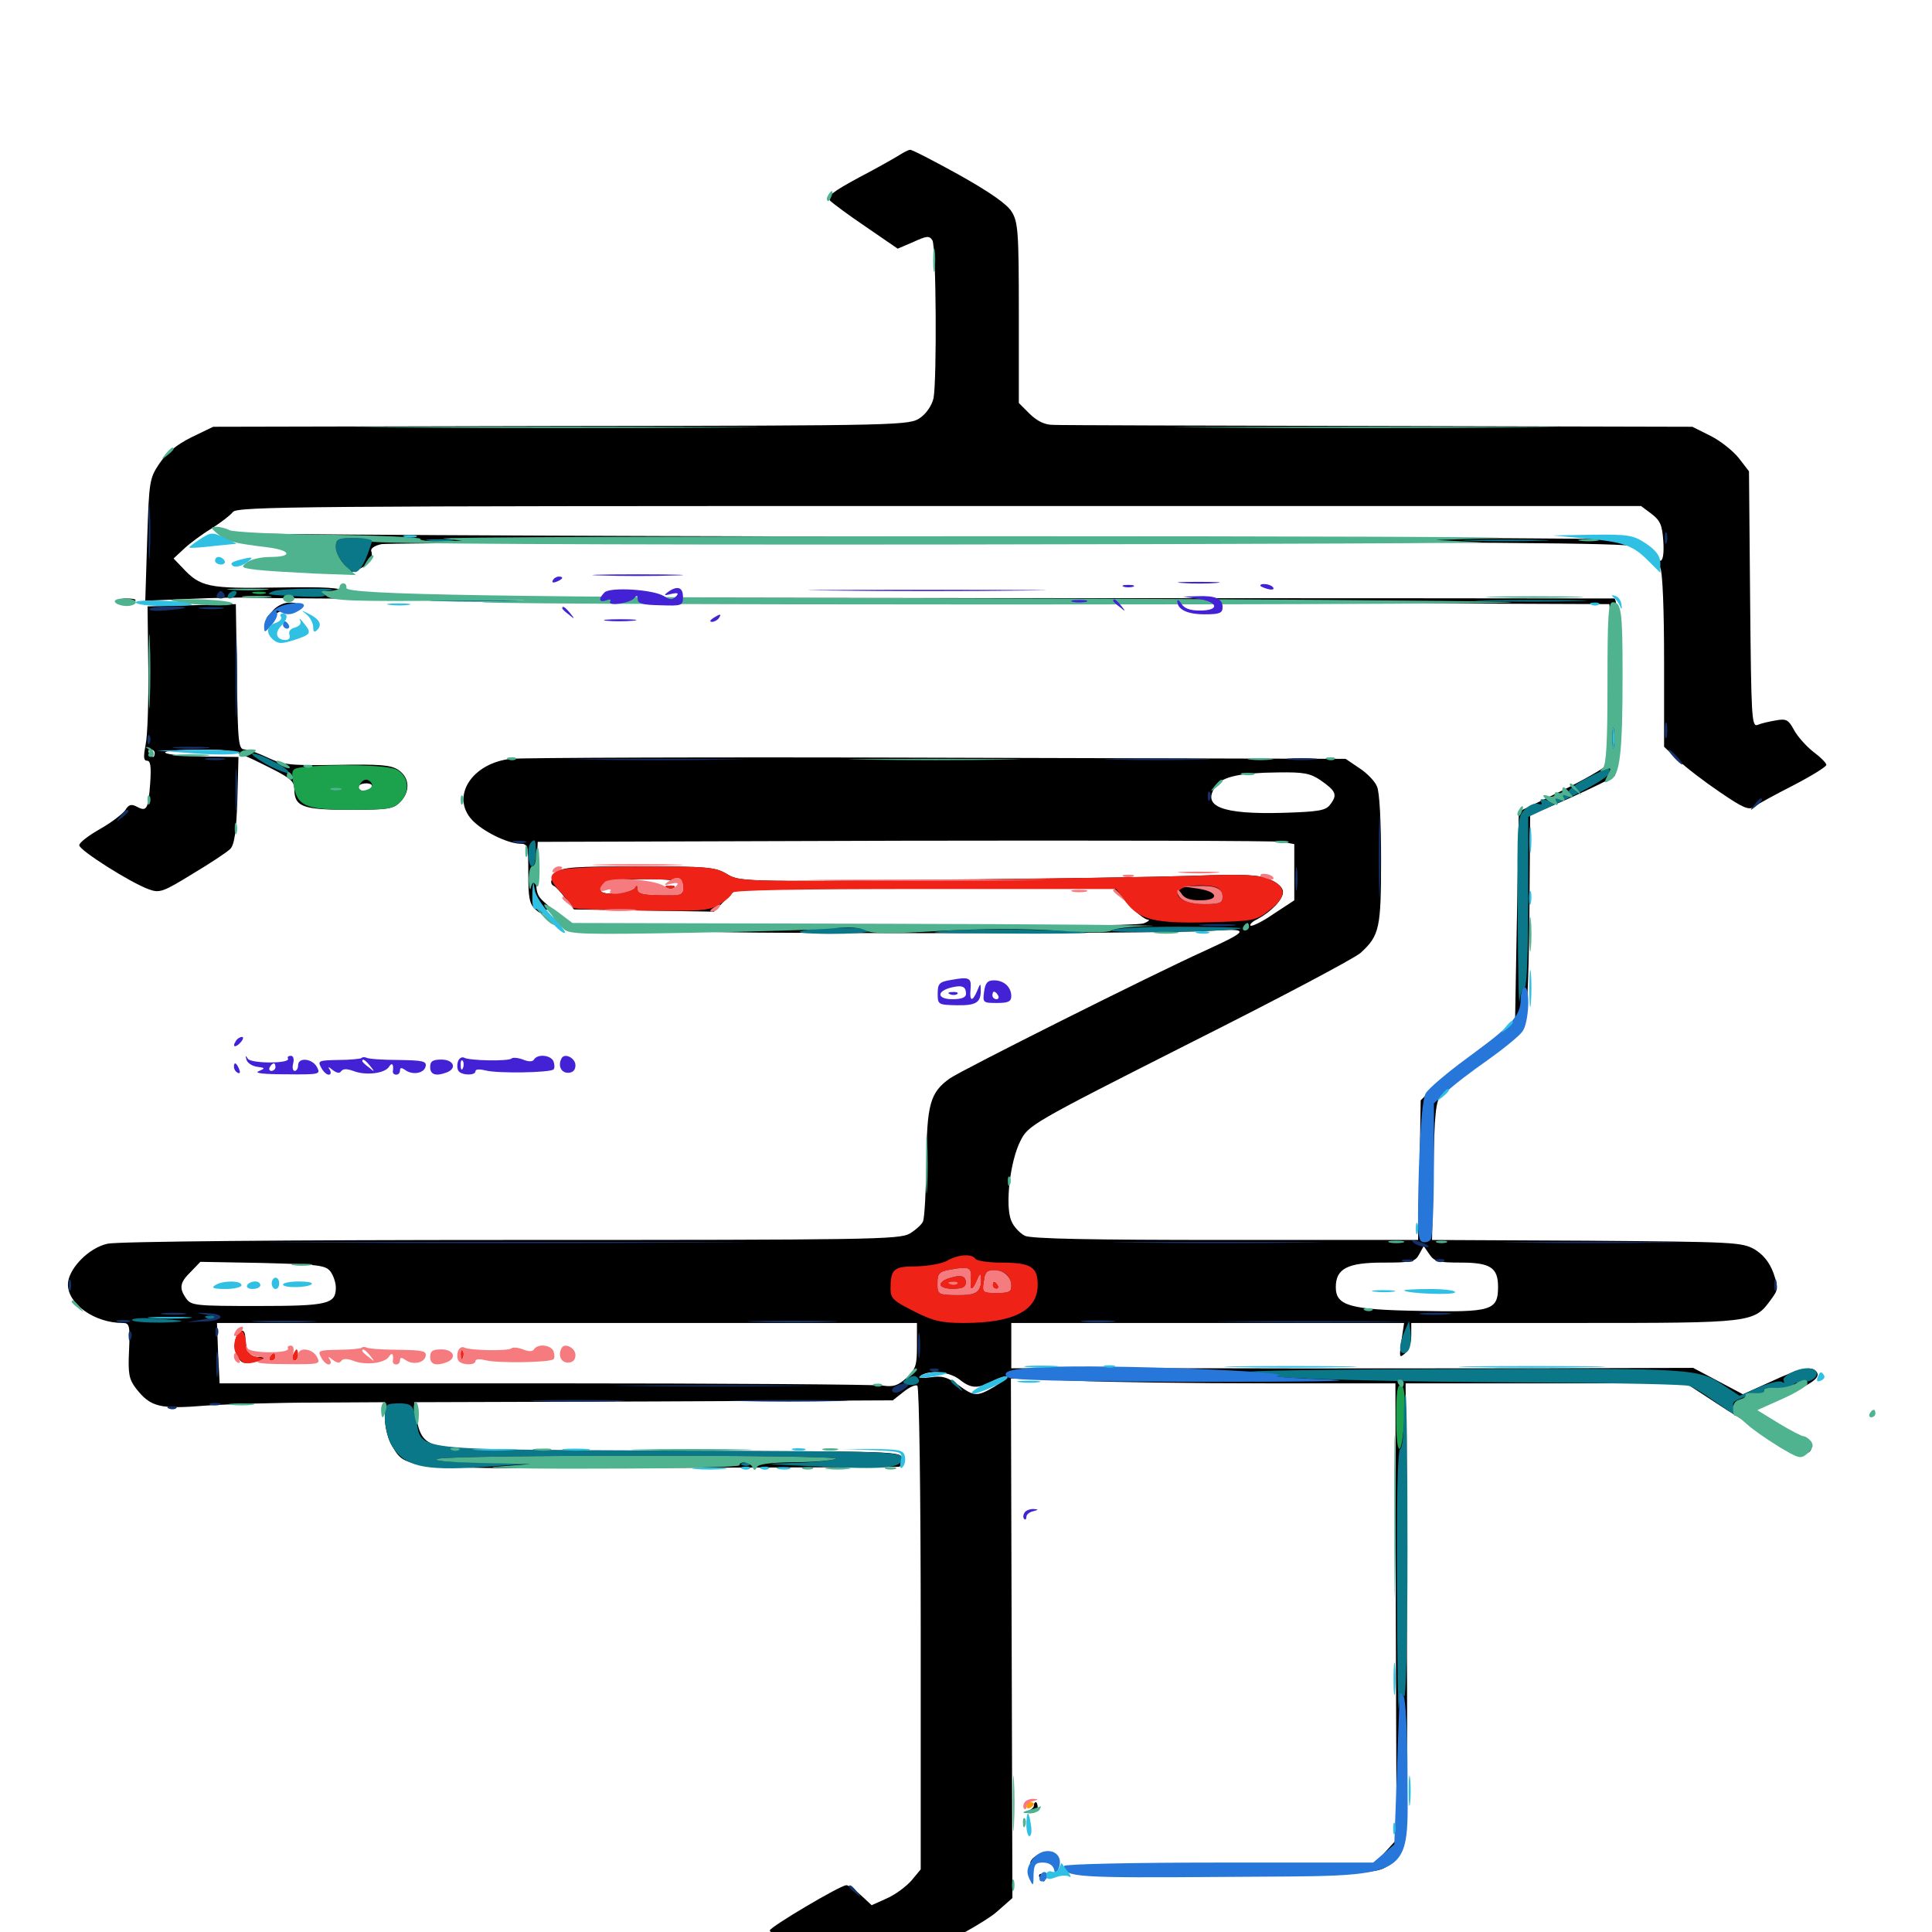 <svg xmlns="http://www.w3.org/2000/svg" viewBox="0 -1000 1000 1000">
	<path fill="#000000" d="M465.82 -919.922C463.672 -918.555 454.102 -913.086 444.727 -908.203C430.664 -900.586 427.93 -898.438 429.688 -896.094C431.055 -894.727 439.453 -888.477 448.438 -882.422L464.648 -871.289L472.852 -874.805C479.688 -877.93 481.055 -878.125 482.617 -875.586C484.57 -872.461 484.961 -803.516 483.203 -793.945C482.422 -790.43 479.688 -786.133 476.367 -783.789C470.703 -779.883 468.75 -779.688 290.43 -779.492L110.352 -779.102L99.023 -773.633C91.211 -769.727 86.133 -765.43 82.422 -759.961C77.344 -752.344 77.148 -750.781 76.172 -720.508L75.195 -689.062L98.633 -690.039C111.523 -690.625 125.586 -690.82 129.883 -690.625C134.18 -690.234 294.141 -689.453 485.352 -688.672L833.008 -687.305L833.398 -680.469C834.375 -657.812 833.594 -607.227 832.227 -604.492C831.25 -602.93 820.508 -596.68 808.203 -590.625L786.133 -579.883L785.156 -525.195L784.18 -470.508L766.992 -457.812C757.617 -450.781 746.68 -441.797 742.578 -437.695L735.352 -430.469L734.766 -394.336L733.984 -358.203H634.766C565.039 -358.203 533.984 -358.789 530.469 -360.352C527.93 -361.719 524.609 -365.039 523.438 -368.164C520.117 -375.977 522.852 -399.023 528.125 -409.375C532.227 -417.578 533.398 -418.359 615.625 -459.961C661.523 -483.008 701.367 -504.102 704.297 -506.836C714.062 -515.82 714.844 -519.531 714.844 -555.273C714.844 -574.414 714.062 -590.43 712.695 -592.969C711.719 -595.508 707.617 -599.805 703.711 -602.344L696.484 -607.227L485.547 -607.812C369.336 -608.203 269.922 -607.812 264.258 -607.227C244.141 -604.883 233.203 -587.695 244.336 -575.586C249.805 -569.727 262.5 -563.477 269.141 -563.281C273.242 -563.281 273.438 -562.5 273.438 -548.047C273.438 -535.156 274.023 -532.031 277.344 -529.102C279.492 -527.148 281.25 -526.562 281.25 -527.734C281.25 -528.906 282.812 -529.492 284.766 -528.906C286.719 -528.125 285.742 -529.688 282.617 -532.227C277.539 -536.719 277.148 -537.695 277.734 -550.586L278.32 -564.258L467.773 -564.844C572.07 -565.039 660.156 -564.844 663.672 -564.258L669.922 -563.086V-548.633V-533.984L659.18 -526.953C653.32 -522.852 647.852 -520.312 647.266 -520.898C646.68 -521.484 648.242 -523.047 650.781 -524.219C658.008 -528.125 664.062 -534.375 664.062 -538.281C664.062 -540.625 661.523 -542.969 657.031 -544.922C651.367 -547.266 643.945 -547.656 617.578 -546.68C599.609 -546.094 539.453 -545.117 483.789 -544.531C384.375 -543.555 382.422 -543.75 376.172 -547.656C370.117 -551.172 366.406 -551.562 330.469 -551.562C297.461 -551.562 290.82 -551.172 288.281 -548.438C284.961 -545.117 284.375 -542.578 286.719 -541.406C287.5 -541.211 290.234 -538.281 292.578 -535.156L297.07 -529.297L333.203 -528.711L369.531 -528.125L375.391 -534.18L381.25 -540.039H478.906H576.758L583.984 -532.031C587.891 -527.734 592.383 -524.219 593.945 -524.023C595.508 -524.023 594.531 -523.047 591.992 -522.07C588.867 -520.898 533.008 -520.312 441.602 -520.703C361.523 -521.094 312.109 -520.898 332.031 -520.312C352.344 -519.727 364.258 -518.75 359.375 -518.164C347.07 -516.602 602.148 -516.602 625.391 -518.164C647.461 -519.531 647.266 -518.75 623.047 -507.617C597.07 -495.898 497.656 -446.094 491.602 -441.797C481.445 -434.57 479.688 -428.32 479.492 -398.242C479.297 -383.203 478.516 -369.531 477.734 -367.773C477.148 -366.211 473.828 -363.281 470.898 -361.523C465.625 -358.398 449.805 -358.203 264.258 -358.203C148.633 -358.203 60.156 -357.422 55.664 -356.25C45.703 -354.102 35.156 -342.969 35.156 -335.156C35.156 -325 49.023 -315.234 63.477 -315.234C66.992 -315.234 67.383 -314.062 66.797 -300.977C66.211 -288.867 66.797 -286.133 70.312 -281.445C77.93 -271.68 82.617 -270.508 106.445 -272.461C118.359 -273.242 143.945 -274.023 163.672 -274.023L199.219 -274.219V-266.016C199.219 -261.328 200.781 -255.078 202.93 -251.562C210.352 -239.453 207.422 -239.648 341.797 -240.234C408.984 -240.43 464.453 -240.625 465.43 -240.82C466.211 -241.016 466.797 -242.773 466.797 -244.922C466.797 -248.828 465.43 -248.828 353.125 -248.828C290.43 -249.023 235.352 -249.805 230.859 -250.586C220.117 -252.734 217.383 -255.469 215.625 -265.82L214.453 -274.219L338.281 -274.609L462.109 -275.195L467.578 -279.492C470.703 -282.031 473.828 -283.398 474.805 -282.812C475.781 -282.227 476.562 -226.953 476.562 -157.031V-32.422L471.875 -26.758C469.141 -23.633 463.477 -19.336 458.984 -17.383L451.172 -13.867L445.703 -18.945C442.578 -21.875 439.258 -24.219 438.086 -24.219C434.961 -24.219 398.438 -2.539 398.438 -0.781C398.438 0.195 405.469 5.469 414.062 11.133C425.586 18.555 429.688 22.266 429.688 25.391C429.688 27.734 430.664 30.664 431.641 31.641C434.375 34.375 505.078 -0.781 515.82 -10.352L524.023 -17.578L523.633 -152.148L523.242 -286.523L555.859 -285.352C573.828 -284.57 618.555 -283.984 655.469 -283.984H722.266L722.461 -166.016L722.852 -47.852L716.992 -41.406L711.328 -34.961L645.117 -34.766C562.109 -34.57 554.688 -34.375 554.688 -32.031C554.688 -30.664 582.031 -30.078 633.008 -30.078C703.32 -30.078 711.914 -30.469 716.992 -33.398C728.906 -40.43 728.711 -37.891 728.125 -166.602L727.539 -283.984H800H872.656L890.625 -272.266C900.391 -265.82 909.18 -260.938 910.156 -261.523C911.133 -262.109 912.5 -261.523 913.281 -260.352C914.258 -258.789 913.867 -258.594 912.109 -259.57C910.352 -260.742 909.961 -260.352 910.938 -258.789C911.914 -257.422 913.672 -256.836 915.234 -257.422C916.602 -258.008 918.359 -257.422 919.141 -256.25C920.117 -254.883 919.531 -254.688 917.773 -255.664C915.43 -257.031 915.43 -256.836 917.578 -254.297C922.852 -247.656 937.5 -244.922 937.5 -250.586C937.5 -251.562 930.859 -256.25 922.852 -260.938C914.844 -265.43 908.203 -269.727 908.203 -270.312C908.203 -270.898 914.258 -273.633 921.484 -276.758C936.719 -283.008 942.383 -286.719 940.43 -289.648C938.281 -293.359 931.836 -291.992 916.797 -284.961L902.148 -278.32L889.258 -285.156L876.367 -291.992L800.977 -291.797C759.57 -291.797 680.078 -291.602 624.609 -291.797H523.438V-303.516V-315.234H625.195H726.758L725.391 -306.055C724.219 -297.461 724.219 -296.875 727.148 -299.414C729.102 -300.977 730.469 -304.883 730.469 -308.594V-315.234H815.039C908.008 -315.234 907.812 -315.234 916.797 -327.539C920.508 -332.617 920.508 -333.398 917.969 -341.016C915.82 -346.68 912.891 -350.391 908.203 -353.32C901.562 -357.031 898.047 -357.227 821.289 -357.812L741.211 -358.203L741.992 -393.945C742.383 -423.438 743.164 -430.078 745.898 -433.203C747.656 -435.156 757.422 -442.969 767.773 -450.391C778.125 -457.812 787.695 -465.82 788.867 -468.164C790.234 -471.094 791.211 -490.625 791.602 -525.195L791.992 -577.93L812.5 -586.914C823.828 -591.992 834.18 -597.07 835.547 -598.242C839.062 -601.562 839.062 -690.234 835.547 -690.234C834.18 -690.234 686.328 -690.43 507.227 -690.43C223.633 -690.625 181.055 -691.016 178.711 -693.555C176.367 -695.898 169.727 -696.289 142.969 -695.898C107.812 -695.312 103.711 -696.094 94.336 -706.25L89.844 -710.938L95.312 -716.016C98.242 -718.75 104.492 -723.438 109.375 -726.367C114.258 -729.492 119.141 -733.203 120.508 -734.961C122.461 -737.891 156.641 -738.086 485.938 -738.086H849.414L854.883 -733.984C859.375 -730.469 860.352 -728.32 860.938 -719.727C861.328 -713.477 860.742 -709.766 859.375 -709.766C858.008 -709.766 857.812 -708.594 859.375 -706.055C860.547 -703.711 861.328 -684.766 861.328 -657.812V-613.477L868.75 -606.445C872.852 -602.539 882.617 -595.117 890.43 -589.844C902.148 -581.836 905.273 -580.469 908.008 -582.422C909.766 -583.789 918.75 -588.672 928.32 -593.555C937.695 -598.438 945.312 -603.125 945.312 -604.102C945.312 -605.078 942.188 -608.203 938.477 -610.938C934.766 -613.867 930.273 -618.945 928.516 -622.266C925.781 -627.344 924.609 -628.125 919.336 -627.148C915.82 -626.562 911.523 -625.586 909.766 -624.805C906.641 -623.633 906.445 -628.125 905.859 -689.648L905.273 -756.055L900 -762.891C897.07 -766.602 890.43 -771.875 885.352 -774.414L875.977 -779.102L713.867 -779.492C624.805 -779.688 548.828 -779.883 545.312 -780.078C540.82 -780.078 537.109 -781.836 533.008 -785.742L527.344 -791.406V-838.086C527.344 -879.883 526.953 -885.156 523.633 -890.43C521.289 -894.336 512.305 -900.586 496.289 -909.57C483.203 -916.797 471.875 -922.656 471.094 -922.461C470.312 -922.461 467.969 -921.289 465.82 -919.922ZM683.594 -596.094C691.406 -590.625 692.383 -588.672 688.672 -583.789C686.328 -580.469 683.008 -579.883 664.648 -579.297C632.227 -578.32 621.484 -582.617 629.492 -593.359C632.812 -598.047 642.188 -600 661.328 -600.195C674.805 -600.391 678.125 -599.805 683.594 -596.094ZM354.297 -542.578C356.055 -538.281 352.344 -536.523 341.406 -536.719C332.617 -536.719 330.078 -537.5 330.078 -539.844C330.078 -541.992 329.688 -542.188 328.516 -540.43C326.953 -537.891 313.477 -536.328 311.328 -538.477C310.547 -539.062 310.938 -541.016 312.109 -542.383C315.039 -545.703 352.93 -545.898 354.297 -542.578ZM629.688 -540.625C624.609 -542.578 611.719 -541.992 610.352 -539.844C607.812 -535.547 613.672 -532.031 623.242 -532.031C631.25 -532.031 632.812 -532.617 632.812 -535.742C632.812 -537.695 631.445 -540.039 629.688 -540.625ZM756.055 -346.484C771.289 -346.484 775.391 -343.945 775.391 -333.984C775.391 -321.68 772.07 -320.703 734.961 -321.484C698.438 -322.07 691.406 -324.219 691.406 -333.789C691.406 -343.359 697.461 -346.484 715.82 -346.484C730.859 -346.484 732.422 -346.875 734.57 -350.781L736.914 -355.078L739.844 -350.781C742.383 -347.07 744.336 -346.484 756.055 -346.484ZM171.094 -341.797C172.656 -339.648 173.828 -335.938 173.828 -333.594C173.828 -325 169.727 -324.023 133.398 -324.023C101.953 -324.023 99.023 -324.219 96.484 -327.734C92.578 -333.203 92.969 -336.133 98.828 -341.797L103.711 -346.875L135.938 -346.289C165.234 -345.508 168.555 -345.117 171.094 -341.797ZM502.539 -337.5C502.148 -332.031 502.148 -332.031 504.297 -336.328C508.594 -344.922 521.68 -344.141 523.047 -334.961C523.633 -331.445 522.852 -330.859 516.016 -330.859C508.984 -330.859 508.203 -331.25 508.984 -335.352C509.961 -339.258 509.766 -339.258 507.422 -334.766C505.273 -330.469 503.516 -329.883 495.117 -329.883C485.547 -329.883 485.352 -330.078 485.352 -335.742C485.352 -340.82 486.133 -341.797 492.188 -342.773C501.758 -344.531 502.93 -343.945 502.539 -337.5ZM90.43 -317.773C93.75 -318.164 91.016 -318.555 83.984 -318.555C76.953 -318.555 74.219 -318.164 77.734 -317.773C81.055 -317.383 86.914 -317.383 90.43 -317.773ZM474.609 -303.516C474.609 -293.359 474.023 -291.406 469.336 -286.914C464.844 -282.812 462.5 -282.031 457.031 -282.812C453.32 -283.398 374.414 -283.984 281.836 -283.984H113.672L112.891 -299.609L112.305 -315.234H293.555H474.609ZM496.68 -285.938C502.539 -281.25 506.055 -281.055 513.867 -285.156C522.461 -289.453 523.047 -287.305 514.648 -282.227C505.664 -276.953 504.102 -277.148 495.898 -283.203C490.625 -287.109 487.695 -288.086 481.641 -287.109C476.367 -286.523 474.805 -286.719 476.758 -288.086C481.445 -291.016 491.406 -290.039 496.68 -285.938ZM345.312 -540.43C343.75 -541.016 344.336 -541.602 346.484 -541.602C348.633 -541.797 349.805 -541.211 349.023 -540.625C348.438 -540.039 346.68 -539.844 345.312 -540.43ZM492.383 -338.867C484.57 -336.719 484.961 -332.812 492.969 -332.812C498.633 -332.812 500 -333.594 500 -336.719C500 -340.82 499.609 -341.016 492.383 -338.867ZM495.508 -335.547C496.289 -336.133 495.117 -336.719 492.969 -336.523C490.82 -336.523 490.234 -335.938 491.797 -335.352C493.164 -334.766 494.922 -334.961 495.508 -335.547ZM121.875 -306.641C121.289 -304.102 121.68 -300 123.047 -297.852C124.609 -294.531 126.367 -293.945 130.469 -294.922C137.305 -296.68 138.477 -297.656 133.398 -297.656C129.102 -297.656 126.953 -301.172 126.953 -307.617C126.953 -312.891 123.438 -312.305 121.875 -306.641ZM113.867 -724.219C114.648 -723.438 119.922 -722.07 125.586 -721.289C131.25 -720.508 138.477 -719.336 141.602 -718.555C144.922 -717.969 149.414 -716.992 151.953 -716.406C154.297 -716.016 156.25 -714.648 156.25 -713.477C156.25 -712.305 154.883 -711.914 153.125 -712.5C151.367 -713.281 150.586 -712.891 151.562 -711.523C152.344 -710.352 151.758 -708.594 150.391 -707.812C147.852 -706.25 151.758 -705.469 173.242 -703.125C183.594 -702.148 194.336 -708.594 192.188 -714.648C191.602 -716.016 193.75 -717.578 197.461 -718.359C200.781 -718.945 347.461 -719.531 523.242 -719.531C769.336 -719.531 843.555 -718.945 845.312 -717.188C847.07 -715.43 847.656 -715.43 847.656 -717.188C847.656 -718.555 846.484 -720.117 844.922 -720.703C843.359 -721.289 680.078 -722.07 482.031 -722.266C283.984 -722.461 119.922 -723.438 117.188 -724.219C114.453 -725.195 113.086 -725.195 113.867 -724.219ZM170.898 -717.578C170.312 -718.75 168.75 -719.531 167.773 -719.531C166.602 -719.531 166.406 -718.75 166.992 -717.578C167.578 -716.602 169.141 -715.625 170.117 -715.625C171.289 -715.625 171.484 -716.602 170.898 -717.578ZM144.336 -708.398C141.797 -705.273 141.992 -705.078 145.117 -707.617C146.875 -708.984 148.438 -710.547 148.438 -710.938C148.438 -712.5 146.875 -711.523 144.336 -708.398ZM61.328 -688.477C61.914 -687.5 64.258 -687.109 66.406 -687.695C71.875 -689.062 71.289 -690.234 65.234 -690.234C62.5 -690.234 60.742 -689.453 61.328 -688.477ZM99.219 -686.719L76.367 -686.133L76.758 -654.492C76.953 -637.109 76.367 -619.141 75.391 -614.648C74.219 -608.203 74.219 -606.25 76.172 -606.25C77.93 -606.25 78.32 -603.125 77.734 -594.531C76.758 -581.25 75.977 -579.688 70.898 -582.422C67.969 -583.984 66.602 -583.594 64.844 -580.664C63.477 -578.711 57.617 -574.219 51.758 -570.898C45.898 -567.578 41.016 -563.867 41.016 -562.5C41.016 -559.961 67.383 -543.164 77.148 -539.648C82.617 -537.695 84.375 -538.281 99.609 -547.656C108.789 -553.125 117.578 -558.984 119.141 -560.547C121.289 -562.695 122.266 -569.141 122.852 -585.742L123.438 -608.203L107.227 -608.398C82.422 -608.789 76.953 -611.719 100.781 -611.914C119.922 -612.109 120.898 -611.914 136.328 -604.297C149.805 -597.656 152.344 -595.898 152.344 -591.797C152.344 -582.422 156.445 -580.859 180.859 -580.859C200.586 -580.859 203.516 -581.25 207.031 -584.766C212.5 -590.234 212.109 -597.656 206.055 -601.562C202.148 -604.102 196.484 -604.492 174.414 -604.102C150.195 -603.711 146.484 -604.102 138.672 -607.812C133.789 -610.156 128.32 -612.109 126.562 -612.109C123.438 -612.109 123.047 -615.625 122.656 -649.805L122.07 -687.305ZM80.078 -610.156C80.078 -609.18 79.688 -608.203 79.297 -608.203C78.711 -608.203 77.734 -609.18 77.148 -610.156C76.562 -611.328 76.953 -612.109 77.93 -612.109C79.102 -612.109 80.078 -611.328 80.078 -610.156ZM192.383 -592.578C191.797 -591.602 189.844 -590.625 188.281 -590.625C186.719 -590.625 185.547 -591.602 185.547 -592.578C185.547 -593.75 187.305 -594.531 189.648 -594.531C191.797 -594.531 192.969 -593.75 192.383 -592.578ZM141.406 -684.18L137.695 -679.883L143.555 -682.812C146.875 -684.57 150.781 -686.328 152.344 -686.914C154.102 -687.5 153.32 -688.086 150.195 -688.086C147.266 -688.281 143.555 -686.523 141.406 -684.18ZM535.156 -65.43C535.156 -64.453 533.594 -63.086 531.836 -62.695C529.102 -61.914 529.492 -61.719 532.812 -61.523C535.352 -61.328 537.109 -62.5 537.109 -64.258C537.109 -65.82 536.719 -67.188 536.133 -67.188C535.547 -67.188 535.156 -66.406 535.156 -65.43ZM536.719 -39.648C534.766 -38.672 533.203 -36.719 533.203 -35.547C533.203 -34.18 534.57 -34.57 536.719 -36.328C538.477 -38.086 541.406 -39.844 542.969 -40.43C545.508 -41.406 545.508 -41.406 542.969 -41.602C541.406 -41.602 538.477 -40.82 536.719 -39.648ZM538.086 -28.125C538.672 -27.148 539.648 -26.172 540.234 -26.172C540.625 -26.172 541.016 -27.148 541.016 -28.125C541.016 -29.297 540.039 -30.078 538.867 -30.078C537.891 -30.078 537.5 -29.297 538.086 -28.125Z"/>
	<path fill="#ff9906" d="M531.25 -65.039C531.25 -66.211 532.227 -67.188 533.203 -67.188C534.375 -67.188 535.156 -66.797 535.156 -66.406C535.156 -65.82 534.375 -64.844 533.203 -64.258C532.227 -63.672 531.25 -64.062 531.25 -65.039Z"/>
	<path fill="#ef2218" d="M288.672 -549.414C283.789 -546.68 284.18 -544.531 291.016 -537.305C294.141 -533.789 296.875 -530.664 296.875 -530.078C296.875 -529.492 312.5 -528.906 331.641 -528.711C363.086 -528.32 366.992 -528.516 372.656 -532.031C376.172 -534.18 378.906 -536.719 378.906 -537.891C378.906 -539.258 412.305 -539.844 478.32 -539.844H577.734L582.812 -533.008C589.844 -523.828 598.047 -521.875 626.172 -522.656C648.438 -523.242 650.195 -523.438 656.836 -528.711C666.211 -535.742 666.211 -541.016 657.031 -544.922C651.367 -547.266 643.75 -547.656 617.578 -546.68C599.609 -546.094 539.453 -545.117 483.789 -544.727C384.375 -543.555 382.422 -543.75 376.172 -547.656C370.117 -551.172 366.602 -551.562 330.859 -551.562C308.008 -551.562 290.625 -550.586 288.672 -549.414ZM353.516 -540.625C353.516 -536.719 352.539 -536.328 341.797 -536.719C332.812 -536.914 330.078 -537.5 330.078 -539.844C330.078 -541.992 329.688 -542.188 328.516 -540.43C326.953 -537.891 313.477 -536.328 311.328 -538.477C310.547 -539.062 310.938 -541.016 312.305 -542.383C313.867 -544.336 319.531 -545.117 333.984 -544.922C352.539 -544.727 353.516 -544.531 353.516 -540.625ZM629.688 -540.625C631.445 -540.039 632.812 -537.695 632.812 -535.742C632.812 -532.617 631.25 -532.031 623.242 -532.031C612.695 -532.031 606.055 -536.523 611.523 -540.039C614.648 -541.992 625.195 -542.383 629.688 -540.625ZM345.312 -540.43C343.75 -541.016 344.336 -541.602 346.484 -541.602C348.633 -541.797 349.805 -541.211 349.023 -540.625C348.438 -540.039 346.68 -539.844 345.312 -540.43ZM490.234 -347.461C487.5 -345.898 480.469 -344.727 474.414 -344.531C462.5 -344.531 460.938 -343.164 460.938 -332.812C460.938 -327.93 462.5 -326.562 473.047 -321.289C483.008 -316.211 487.305 -315.234 498.828 -315.234C524.805 -315.234 537.109 -321.68 537.109 -334.961C537.109 -344.336 533.594 -346.484 517.773 -346.484C511.328 -346.484 505.469 -347.461 504.883 -348.438C503.125 -351.172 495.898 -350.781 490.234 -347.461ZM502.344 -337.891C501.758 -331.641 503.32 -331.25 505.859 -337.305C507.422 -341.211 507.617 -341.211 507.617 -337.695C507.812 -331.055 505.273 -329.492 495.117 -329.688C485.547 -329.883 485.352 -330.078 485.352 -335.742C485.352 -340.82 486.133 -341.797 492.188 -342.773C501.758 -344.531 502.93 -343.945 502.344 -337.891ZM521.094 -340.234C522.461 -338.867 523.438 -336.328 523.438 -334.375C523.438 -331.641 521.875 -330.859 516.016 -330.859C508.789 -330.859 508.594 -331.055 509.375 -336.719C509.961 -341.211 511.133 -342.578 514.453 -342.578C516.797 -342.578 519.727 -341.602 521.094 -340.234ZM492.383 -338.867C484.57 -336.914 484.961 -332.812 492.969 -332.812C497.852 -332.812 500 -333.789 500 -335.547C500 -339.453 498.047 -340.234 492.383 -338.867ZM495.508 -335.547C496.289 -336.133 495.117 -336.719 492.969 -336.523C490.82 -336.523 490.234 -335.938 491.797 -335.352C493.164 -334.766 494.922 -334.961 495.508 -335.547ZM513.672 -334.766C513.672 -333.789 514.648 -332.812 515.82 -332.812C516.797 -332.812 517.188 -333.789 516.602 -334.766C516.016 -335.938 515.039 -336.719 514.453 -336.719C514.062 -336.719 513.672 -335.938 513.672 -334.766ZM122.266 -308.203C120.508 -303.516 120.898 -300.781 123.633 -296.875C125.586 -294.336 127.539 -293.75 131.836 -294.922L137.695 -296.484L132.812 -297.656C129.102 -298.438 127.734 -300.195 127.344 -305.078C126.758 -311.719 124.219 -313.281 122.266 -308.203ZM151.562 -298.633C150.977 -297.07 151.367 -295.703 152.344 -295.703C153.516 -295.703 154.297 -297.07 154.297 -298.633C154.297 -300.195 153.906 -301.562 153.516 -301.562C153.125 -301.562 152.344 -300.195 151.562 -298.633ZM238.477 -298.438C238.477 -296.289 239.062 -295.703 239.648 -297.266C240.234 -298.633 240.039 -300.391 239.453 -300.977C238.867 -301.758 238.281 -300.586 238.477 -298.438ZM139.648 -297.656C139.062 -296.68 139.453 -295.703 140.43 -295.703C141.602 -295.703 142.578 -296.68 142.578 -297.656C142.578 -298.828 142.188 -299.609 141.797 -299.609C141.211 -299.609 140.234 -298.828 139.648 -297.656Z"/>
	<path fill="#1ca14c" d="M131.445 -692.773C129.492 -693.359 130.664 -693.75 133.789 -693.75C137.109 -693.75 138.477 -693.359 137.305 -692.773C135.938 -692.383 133.203 -692.383 131.445 -692.773ZM156.836 -602.93C150.977 -602.148 150.781 -601.758 151.758 -594.922C153.516 -582.812 157.422 -580.859 181.836 -580.859C200.781 -580.859 203.516 -581.25 207.227 -584.961C212.5 -590.234 211.523 -598.633 205.078 -601.758C200.391 -604.102 171.875 -604.688 156.836 -602.93ZM192.383 -594.531C192.969 -593.359 192.188 -591.992 190.43 -591.406C186.719 -589.844 184.57 -591.406 186.523 -594.336C188.086 -597.07 190.82 -597.07 192.383 -594.531ZM176.367 -591.211C177.539 -591.797 176.562 -592.188 173.828 -592.188C171.094 -592.188 170.117 -591.797 171.484 -591.211C172.656 -590.82 175 -590.82 176.367 -591.211ZM722.656 -266.016C722.656 -244.336 725.781 -244.922 726.953 -266.797C727.344 -277.734 726.953 -282.227 725.195 -283.008C723.242 -283.594 722.656 -279.688 722.656 -266.016Z"/>
	<path fill="#143269" d="M76.953 -724.414C76.953 -711.523 77.148 -706.445 77.539 -713.281C77.93 -719.922 77.93 -730.469 77.539 -736.719C77.148 -742.773 76.953 -737.305 76.953 -724.414ZM861.719 -721.484C861.719 -718.75 862.109 -717.773 862.695 -719.141C863.086 -720.312 863.086 -722.656 862.695 -724.023C862.109 -725.195 861.719 -724.219 861.719 -721.484ZM112.305 -692.188C111.719 -691.211 112.5 -690.234 114.258 -690.234C116.016 -690.234 116.797 -691.211 116.211 -692.188C115.625 -693.359 114.648 -694.141 114.258 -694.141C113.867 -694.141 112.891 -693.359 112.305 -692.188ZM77.344 -684.766C76.953 -683.984 80.078 -683.594 84.57 -683.984C97.852 -684.961 99.414 -685.938 88.477 -686.133C83.008 -686.133 77.93 -685.742 77.344 -684.766ZM104.102 -684.961C100.977 -685.352 103.516 -685.742 109.375 -685.742C115.234 -685.742 117.773 -685.352 114.844 -684.961C111.719 -684.57 107.031 -684.57 104.102 -684.961ZM121.875 -650.195C121.875 -630.859 122.266 -623.242 122.461 -633.203C122.852 -643.164 122.852 -658.984 122.461 -668.359C122.266 -677.734 121.875 -669.531 121.875 -650.195ZM861.719 -621.875C861.719 -618.164 862.109 -616.602 862.695 -618.555C863.086 -620.312 863.086 -623.438 862.695 -625.391C862.109 -627.148 861.719 -625.586 861.719 -621.875ZM76.367 -616.797C76.367 -614.648 76.953 -614.062 77.539 -615.625C78.125 -616.992 77.93 -618.75 77.344 -619.336C76.758 -620.117 76.172 -618.945 76.367 -616.797ZM91.406 -612.695C86.719 -613.086 90.039 -613.477 98.633 -613.477C107.227 -613.477 110.938 -613.086 107.031 -612.695C102.93 -612.305 95.898 -612.305 91.406 -612.695ZM866.211 -608.203C868.164 -606.055 870.117 -604.297 870.703 -604.297C871.289 -604.297 870.117 -606.055 868.164 -608.203C866.211 -610.352 864.258 -612.109 863.672 -612.109C863.086 -612.109 864.258 -610.352 866.211 -608.203ZM107.031 -606.836C104.492 -607.227 106.445 -607.617 111.328 -607.617C116.211 -607.617 118.164 -607.227 115.82 -606.836C113.281 -606.445 109.375 -606.445 107.031 -606.836ZM121.875 -591.602C121.875 -582.031 122.07 -577.734 122.461 -582.227C122.852 -586.719 122.852 -594.727 122.461 -599.805C122.07 -604.883 121.875 -601.367 121.875 -591.602ZM303.32 -606.836C283.008 -607.031 299.609 -607.227 339.844 -607.227C380.078 -607.227 396.68 -607.031 376.562 -606.836C356.25 -606.445 323.438 -606.445 303.32 -606.836ZM576.758 -606.836C564.062 -607.031 574.023 -607.422 598.633 -607.422C623.438 -607.422 633.789 -607.031 621.68 -606.836C609.57 -606.445 589.453 -606.445 576.758 -606.836ZM667.578 -606.836C664.062 -607.227 666.797 -607.617 673.828 -607.617C680.859 -607.617 683.594 -607.227 680.273 -606.836C676.758 -606.445 670.898 -606.445 667.578 -606.836ZM625.195 -587.5C625.195 -585.352 625.781 -584.766 626.367 -586.328C626.953 -587.695 626.758 -589.453 626.172 -590.039C625.586 -590.82 625 -589.648 625.195 -587.5ZM713.672 -556.445C713.672 -537.109 714.062 -529.492 714.258 -539.453C714.648 -549.414 714.648 -565.234 714.258 -574.609C714.062 -583.984 713.672 -575.781 713.672 -556.445ZM908.008 -583.398C905.469 -580.273 905.664 -580.078 908.789 -582.617C911.914 -585.156 912.891 -586.719 911.328 -586.719C910.938 -586.719 909.375 -585.156 908.008 -583.398ZM62.305 -577.539C59.766 -574.414 59.961 -574.219 63.086 -576.758C64.844 -578.125 66.406 -579.688 66.406 -580.078C66.406 -581.641 64.844 -580.664 62.305 -577.539ZM266.211 -563.867C264.258 -564.453 265.43 -564.844 268.555 -564.844C271.875 -564.844 273.242 -564.453 272.07 -563.867C270.703 -563.477 267.969 -563.477 266.211 -563.867ZM670.508 -544.727C670.508 -539.453 670.898 -537.305 671.289 -540.43C671.68 -543.359 671.68 -547.656 671.289 -550.195C670.898 -552.539 670.508 -550.195 670.508 -544.727ZM622.656 -520.898C617.969 -521.289 621.289 -521.68 629.883 -521.68C638.477 -521.68 642.188 -521.289 638.281 -520.898C634.18 -520.508 627.148 -520.508 622.656 -520.898ZM161.523 -356.836C106.641 -357.031 151.562 -357.227 261.719 -357.227C371.875 -357.227 416.797 -357.031 361.719 -356.836C306.836 -356.445 216.602 -356.445 161.523 -356.836ZM586.523 -356.836C562.109 -357.031 581.641 -357.227 629.883 -357.227C678.32 -357.227 698.242 -357.031 674.414 -356.836C650.586 -356.445 611.133 -356.445 586.523 -356.836ZM732.422 -356.25C733.984 -355.273 736.719 -354.492 738.281 -354.492C740.234 -354.492 739.844 -355.078 737.305 -356.25C732.031 -358.594 728.906 -358.594 732.422 -356.25ZM786.719 -356.836C766.016 -357.031 782.422 -357.227 823.242 -357.227C864.062 -357.227 881.055 -357.031 860.938 -356.836C840.82 -356.445 807.422 -356.445 786.719 -356.836ZM726.172 -347.07C724.805 -347.656 725.781 -348.047 728.516 -348.047C731.25 -348.047 732.227 -347.656 731.055 -347.07C729.688 -346.68 727.344 -346.68 726.172 -347.07ZM743.75 -347.07C742.188 -347.656 742.773 -348.242 744.922 -348.242C747.07 -348.438 748.242 -347.852 747.461 -347.266C746.875 -346.68 745.117 -346.484 743.75 -347.07ZM35.547 -334.766C35.547 -332.031 35.938 -331.055 36.523 -332.422C36.914 -333.594 36.914 -335.938 36.523 -337.305C35.938 -338.477 35.547 -337.5 35.547 -334.766ZM918.359 -334.766C918.359 -332.031 918.75 -331.055 919.336 -332.422C919.727 -333.594 919.727 -335.938 919.336 -337.305C918.75 -338.477 918.359 -337.5 918.359 -334.766ZM84.57 -319.727C81.445 -320.117 83.984 -320.508 89.844 -320.508C95.703 -320.508 98.242 -320.117 95.312 -319.727C92.188 -319.336 87.5 -319.336 84.57 -319.727ZM106.445 -319.531C112.305 -318.359 112.305 -318.359 104.492 -316.992L96.68 -315.625L105.469 -316.016C115.82 -316.211 117.383 -319.922 107.422 -320.312C100.977 -320.703 100.977 -320.508 106.445 -319.531ZM735.742 -319.727C732.422 -320.117 735.742 -320.508 743.164 -320.508C750.781 -320.508 753.516 -320.117 749.414 -319.727C745.508 -319.336 739.258 -319.336 735.742 -319.727ZM61.133 -315.82C59.18 -316.406 60.352 -316.797 63.477 -316.797C66.797 -316.797 68.164 -316.406 66.992 -315.82C65.625 -315.43 62.891 -315.43 61.133 -315.82ZM133.203 -315.82C125.977 -316.211 132.422 -316.406 147.461 -316.406C162.5 -316.406 168.359 -316.016 160.547 -315.82C152.734 -315.43 140.43 -315.43 133.203 -315.82ZM391.211 -315.82C380.664 -316.016 389.258 -316.406 410.156 -316.406C431.055 -316.406 439.648 -316.016 429.297 -315.82C418.75 -315.43 401.562 -315.43 391.211 -315.82ZM561.133 -315.82C557.031 -316.211 560.352 -316.602 568.359 -316.602C576.367 -316.602 579.688 -316.211 575.781 -315.82C571.68 -315.43 565.039 -315.43 561.133 -315.82ZM639.258 -315.82C616.797 -316.016 635.156 -316.211 679.688 -316.211C724.219 -316.211 742.578 -316.016 720.312 -315.82C697.852 -315.43 661.523 -315.43 639.258 -315.82ZM111.523 -310.156C111.523 -308.008 112.109 -307.422 112.695 -308.984C113.281 -310.352 113.086 -312.109 112.5 -312.695C111.914 -313.477 111.328 -312.305 111.523 -310.156ZM475.195 -303.516C475.195 -297.656 475.586 -295.117 475.977 -298.242C476.367 -301.172 476.367 -305.859 475.977 -308.984C475.586 -311.914 475.195 -309.375 475.195 -303.516ZM66.602 -308.203C66.602 -306.055 67.188 -305.469 67.773 -307.031C68.359 -308.398 68.164 -310.156 67.578 -310.742C66.992 -311.523 66.406 -310.352 66.602 -308.203ZM111.914 -293.75C111.914 -287.891 112.305 -285.352 112.695 -288.477C113.086 -291.406 113.086 -296.094 112.695 -299.219C112.305 -302.148 111.914 -299.609 111.914 -293.75ZM482.031 -290.43C480.469 -291.016 481.055 -291.602 483.203 -291.602C485.352 -291.797 486.523 -291.211 485.742 -290.625C485.156 -290.039 483.398 -289.844 482.031 -290.43ZM327.734 -282.617C304.883 -282.812 323.438 -283.008 369.141 -283.008C414.844 -283.008 433.398 -282.812 410.742 -282.617C387.891 -282.227 350.391 -282.227 327.734 -282.617ZM463.086 -282.227C461.719 -281.25 461.328 -280.078 462.305 -279.492C463.477 -278.711 466.016 -279.492 467.969 -281.055C470.898 -283.203 471.094 -283.789 468.75 -283.984C467.188 -283.984 464.648 -283.203 463.086 -282.227ZM278.906 -274.805C267.773 -275 276.758 -275.391 298.828 -275.391C320.898 -275.391 329.883 -275 318.945 -274.805C307.812 -274.414 289.844 -274.414 278.906 -274.805ZM383.398 -274.805C369.531 -275 380.859 -275.391 408.203 -275.391C435.547 -275.391 446.875 -275 433.203 -274.805C419.336 -274.414 397.07 -274.414 383.398 -274.805ZM108.984 -272.852C107.617 -273.438 108.594 -273.828 111.328 -273.828C114.062 -273.828 115.039 -273.438 113.867 -272.852C112.5 -272.461 110.156 -272.461 108.984 -272.852ZM87.5 -270.898C85.938 -271.484 86.523 -272.07 88.672 -272.07C90.82 -272.266 91.992 -271.68 91.211 -271.094C90.625 -270.508 88.867 -270.312 87.5 -270.898ZM439.453 -23.438C439.453 -23.047 441.016 -21.484 442.969 -20.117C445.898 -17.578 446.094 -17.773 443.555 -20.898C441.016 -24.023 439.453 -25 439.453 -23.438Z"/>
	<path fill="#f67b7f" d="M311.133 -552.148C300.586 -552.344 309.18 -552.734 330.078 -552.734C350.977 -552.734 359.57 -552.344 349.219 -552.148C338.672 -551.758 321.484 -551.758 311.133 -552.148ZM286.133 -549.609C285.547 -548.438 286.328 -548.242 287.891 -548.828C291.406 -550.195 291.992 -551.562 289.258 -551.562C288.086 -551.562 286.719 -550.781 286.133 -549.609ZM611.914 -548.242C606.836 -548.633 610.547 -548.828 620.117 -548.828C629.883 -548.828 633.984 -548.633 629.492 -548.242C625 -547.852 616.992 -547.852 611.914 -548.242ZM581.641 -546.289C580.273 -546.875 581.25 -547.266 583.984 -547.266C586.719 -547.266 587.695 -546.875 586.523 -546.289C585.156 -545.898 582.812 -545.898 581.641 -546.289ZM652.344 -546.875C652.344 -548.438 658.008 -547.656 658.984 -545.898C659.766 -544.922 658.398 -544.531 656.25 -545.117C654.102 -545.703 652.344 -546.484 652.344 -546.875ZM312.891 -543.359C309.57 -540.039 309.961 -537.891 313.867 -539.258C315.625 -540.039 316.602 -539.648 315.82 -538.672C314.258 -535.938 326.758 -537.891 328.516 -540.625C329.492 -541.992 330.078 -541.797 330.078 -539.844C330.078 -537.5 332.812 -536.914 341.797 -536.719C352.93 -536.328 353.516 -536.523 353.516 -541.016C353.516 -546.094 350.586 -547.07 345.703 -543.555C343.359 -541.797 343.75 -541.602 347.461 -542.578C350.977 -543.359 351.562 -542.969 349.805 -541.211C348.047 -539.453 346.68 -539.453 343.75 -541.406C338.086 -544.922 315.82 -546.289 312.891 -543.359ZM430.273 -544.336C402.539 -544.531 424.805 -544.727 479.492 -544.727C534.375 -544.727 557.031 -544.531 529.883 -544.336C502.93 -543.945 458.008 -543.945 430.273 -544.336ZM620.117 -540.039C630.664 -538.477 631.445 -533.984 621.094 -533.984C615.82 -533.984 612.891 -535.156 611.523 -537.5C610.352 -539.258 609.375 -539.844 609.375 -538.867C609.375 -534.57 614.453 -532.031 623.438 -532.031C631.25 -532.031 632.812 -532.617 632.812 -535.742C632.812 -540.234 628.906 -541.797 619.531 -541.406L612.305 -541.211ZM555.273 -538.477C553.32 -539.062 554.883 -539.453 558.594 -539.453C562.305 -539.453 563.867 -539.062 562.109 -538.477C560.156 -538.086 557.031 -538.086 555.273 -538.477ZM576.172 -539.062C576.172 -538.672 577.734 -537.109 579.688 -535.742C582.617 -533.203 582.812 -533.398 580.273 -536.523C577.734 -539.648 576.172 -540.625 576.172 -539.062ZM291.016 -535.156C291.016 -534.766 292.578 -533.203 294.531 -531.836C297.461 -529.297 297.656 -529.492 295.117 -532.617C292.578 -535.742 291.016 -536.719 291.016 -535.156ZM369.141 -530.078C367.383 -528.906 367.188 -528.125 368.555 -528.125C369.727 -528.125 371.484 -529.102 372.07 -530.078C373.633 -532.422 372.852 -532.422 369.141 -530.078ZM313.867 -528.711C310.547 -529.102 313.867 -529.492 321.289 -529.492C328.906 -529.492 331.641 -529.102 327.539 -528.711C323.633 -528.32 317.383 -528.32 313.867 -528.711ZM492.188 -342.773C486.133 -341.797 485.352 -340.82 485.352 -335.742C485.352 -330.078 485.547 -329.883 495.117 -329.688C505.273 -329.492 507.812 -331.055 507.617 -337.695C507.617 -341.211 507.422 -341.211 505.859 -337.305C503.32 -331.25 501.758 -331.641 502.344 -337.891C502.93 -343.945 501.758 -344.531 492.188 -342.773ZM500 -335.547C500 -333.789 497.852 -332.812 492.969 -332.812C484.961 -332.812 484.57 -336.914 492.383 -338.867C498.047 -340.234 500 -339.453 500 -335.547ZM491.797 -335.352C490.234 -335.938 490.82 -336.523 492.969 -336.523C495.117 -336.719 496.289 -336.133 495.508 -335.547C494.922 -334.961 493.164 -334.766 491.797 -335.352ZM509.375 -336.719C508.594 -331.055 508.789 -330.859 516.016 -330.859C521.875 -330.859 523.438 -331.641 523.438 -334.375C523.438 -339.062 519.727 -342.578 514.453 -342.578C511.133 -342.578 509.961 -341.211 509.375 -336.719ZM516.602 -334.766C517.188 -333.789 516.797 -332.812 515.82 -332.812C514.648 -332.812 513.672 -333.789 513.672 -334.766C513.672 -335.938 514.062 -336.719 514.453 -336.719C515.039 -336.719 516.016 -335.938 516.602 -334.766ZM122.07 -311.133C119.922 -308.008 121.875 -307.422 124.609 -310.547C125.977 -312.109 126.172 -313.281 125.195 -313.281C124.219 -313.281 122.656 -312.305 122.07 -311.133ZM127.539 -301.562C127.93 -300 130.273 -298.242 133.008 -297.852C137.305 -297.266 137.5 -297.07 133.789 -295.508C131.445 -294.531 136.719 -293.945 148.047 -293.945C165.625 -293.75 166.016 -293.945 164.062 -297.656C161.719 -302.148 154.297 -302.93 154.297 -298.633C154.297 -297.07 153.516 -295.703 152.539 -295.703C151.562 -295.703 151.172 -297.461 151.758 -299.609C152.344 -301.953 151.758 -303.516 150.586 -303.516C149.219 -303.516 148.633 -302.93 149.023 -302.148C150.781 -299.414 130.273 -299.414 128.32 -301.953C127.148 -303.906 126.953 -303.711 127.539 -301.562ZM142.578 -297.656C142.578 -296.68 141.602 -295.703 140.43 -295.703C139.453 -295.703 139.062 -296.68 139.648 -297.656C140.234 -298.828 141.211 -299.609 141.797 -299.609C142.188 -299.609 142.578 -298.828 142.578 -297.656ZM187.109 -302.344C186.523 -301.953 181.055 -301.367 175.195 -301.367C165.039 -301.172 164.258 -300.977 166.211 -297.461C167.188 -295.508 168.945 -293.75 170.117 -293.75C171.289 -293.75 171.484 -294.922 170.703 -296.289C169.531 -298.047 169.922 -298.047 172.266 -296.094C174.414 -294.531 175.781 -294.336 176.562 -295.508C177.539 -296.875 179.492 -296.875 182.812 -295.703C189.062 -293.164 199.219 -294.336 201.367 -297.852C202.93 -300.391 203.906 -299.023 203.32 -295.312C203.32 -294.336 204.102 -293.75 205.078 -293.75C206.25 -293.75 207.031 -294.727 207.031 -295.898C207.031 -297.461 207.812 -297.461 209.57 -296.289C213.281 -293.359 219.531 -294.336 220.312 -298.047C220.898 -300.781 218.75 -301.172 206.055 -301.367C197.852 -301.367 190.43 -301.953 189.648 -302.539C188.672 -302.93 187.5 -302.93 187.109 -302.344ZM191.602 -298.242C194.141 -295.117 193.945 -294.922 191.016 -297.461C189.062 -298.828 187.5 -300.391 187.5 -300.781C187.5 -302.344 189.062 -301.367 191.602 -298.242ZM237.109 -300.781C236.523 -299.219 236.523 -296.875 237.305 -295.703C238.867 -293.359 246.094 -293.164 246.094 -295.508C246.094 -296.68 248.438 -296.68 251.562 -295.898C257.422 -294.336 284.766 -294.727 286.523 -296.484C287.109 -297.07 287.109 -298.828 286.523 -300.586C285.156 -303.906 278.32 -304.688 276.367 -301.562C275.781 -300.391 273.438 -300.391 270.703 -301.562C268.164 -302.539 265.43 -302.734 264.844 -302.148C263.281 -300.586 242.969 -300.977 240.234 -302.539C239.258 -303.125 237.695 -302.344 237.109 -300.781ZM239.648 -297.266C239.062 -295.703 238.477 -296.289 238.477 -298.438C238.281 -300.586 238.867 -301.758 239.453 -300.977C240.039 -300.391 240.234 -298.633 239.648 -297.266ZM290.625 -302.148C288.672 -298.438 290.43 -294.727 293.945 -294.727C296.484 -294.727 297.852 -296.094 297.852 -298.633C297.852 -302.344 292.188 -305.273 290.625 -302.148ZM222.656 -297.656C222.656 -293.75 225.586 -292.773 231.25 -294.922C236.719 -297.07 234.766 -301.562 228.516 -301.562C224.023 -301.562 222.656 -300.781 222.656 -297.656ZM121.094 -297.852C121.094 -296.68 121.875 -295.312 123.047 -294.727C124.219 -294.141 124.414 -294.922 123.828 -296.484C122.461 -300 121.094 -300.586 121.094 -297.852ZM530.273 -66.992C529.492 -65.82 529.492 -64.453 530.078 -63.867C530.664 -63.086 531.25 -63.672 531.25 -64.844C531.25 -66.016 532.812 -67.383 534.766 -67.773C537.695 -68.555 537.695 -68.75 534.766 -68.945C533.008 -68.945 530.859 -68.164 530.273 -66.992Z"/>
	<path fill="#0b7889" d="M173.828 -716.602C173.828 -712.305 180.273 -703.906 183.789 -703.906C185.938 -703.906 188.672 -708.203 191.016 -715.234L193.164 -721.484H183.398C174.609 -721.484 173.828 -721.094 173.828 -716.602ZM222.266 -720.117C218.75 -720.508 221.094 -720.898 227.539 -720.898C233.984 -720.898 236.914 -720.508 233.984 -720.117C231.055 -719.727 225.781 -719.727 222.266 -720.117ZM259.18 -720.117C255.859 -720.508 259.18 -720.898 266.602 -720.898C274.219 -720.898 276.953 -720.508 272.852 -720.117C268.945 -719.727 262.695 -719.727 259.18 -720.117ZM473.242 -720.117C471.289 -720.703 472.461 -721.094 475.586 -721.094C478.906 -721.094 480.273 -720.703 479.102 -720.117C477.734 -719.727 475 -719.727 473.242 -720.117ZM487.891 -720.117C484.375 -720.508 486.719 -720.898 493.164 -720.898C499.609 -720.898 502.539 -720.508 499.609 -720.117C496.68 -719.727 491.406 -719.727 487.891 -720.117ZM761.328 -720.117C751.367 -720.312 759.375 -720.703 779.297 -720.703C799.219 -720.703 807.227 -720.312 797.461 -720.117C787.5 -719.727 771.094 -719.727 761.328 -720.117ZM141.406 -693.945C143.359 -694.727 152.148 -695.312 160.938 -695.312C169.531 -695.312 174.219 -695.117 171.094 -694.531C166.992 -694.141 166.016 -693.359 167.969 -692.188C169.531 -691.211 164.844 -690.82 157.031 -691.211C137.5 -692.188 137.109 -692.188 141.406 -693.945ZM118.164 -692.188C117.578 -691.211 117.773 -690.234 118.945 -690.234C119.922 -690.234 121.484 -691.211 122.07 -692.188C122.656 -693.359 122.461 -694.141 121.289 -694.141C120.312 -694.141 118.75 -693.359 118.164 -692.188ZM226.953 -688.867C215.43 -689.062 225.391 -689.453 249.023 -689.453C272.656 -689.453 282.031 -689.062 269.922 -688.867C257.812 -688.477 238.477 -688.477 226.953 -688.867ZM769.141 -688.867C755.859 -689.062 766.211 -689.453 791.992 -689.453C817.773 -689.453 828.516 -689.062 816.016 -688.867C803.516 -688.477 782.422 -688.477 769.141 -688.867ZM137.695 -604.492C143.164 -601.562 148.242 -599.609 149.219 -600C151.367 -601.172 135.156 -609.961 130.859 -609.961C129.297 -609.961 132.422 -607.617 137.695 -604.492ZM820.703 -596.875C815.039 -593.945 811.133 -590.625 811.914 -589.844C812.695 -588.867 811.914 -588.672 809.961 -589.258C807.617 -590.234 806.836 -589.844 807.812 -588.281C808.789 -586.719 808.203 -586.523 805.859 -587.305C803.711 -588.086 802.93 -587.891 803.906 -586.523C804.688 -584.961 803.711 -584.766 800.781 -585.742C797.852 -586.719 796.875 -586.523 797.656 -584.961C798.438 -583.594 797.852 -583.203 796.094 -583.984C794.531 -584.57 791.406 -583.203 789.258 -581.055C785.352 -577.148 785.156 -575.195 785.547 -525.781C785.742 -497.461 786.133 -477.734 786.523 -481.836C786.914 -485.742 788.086 -489.062 789.258 -489.062C790.234 -489.062 791.016 -507.031 791.016 -533.203V-577.148L811.328 -586.719C822.461 -591.992 832.031 -597.656 832.617 -599.414C834.18 -603.32 832.812 -603.125 820.703 -596.875ZM274.805 -563.867C272.656 -561.914 273.242 -551.562 275.391 -551.562C276.562 -551.562 277.344 -554.688 277.344 -558.398C277.344 -565.43 276.953 -566.211 274.805 -563.867ZM416.016 -518.359C411.133 -517.383 414.844 -516.797 429.102 -516.602C440.039 -516.602 449.414 -517.188 450 -518.164C451.367 -520.117 425.195 -520.508 416.016 -518.359ZM491.211 -518.359C509.766 -519.531 560.547 -518.555 562.305 -517.188C562.695 -516.797 542.578 -516.602 517.383 -516.797C482.617 -516.992 476.367 -517.383 491.211 -518.359ZM575.195 -518.359C575.977 -519.531 590.625 -520.312 609.766 -520.312C628.125 -520.312 642.773 -519.922 642.383 -519.531C640.43 -517.773 574.219 -516.797 575.195 -518.359ZM68.359 -316.797C68.359 -317.578 73.047 -317.969 78.516 -317.578C97.07 -316.602 98.828 -315.82 83.594 -315.43C75.195 -315.43 68.359 -315.82 68.359 -316.797ZM107.031 -317.773C105.469 -318.359 106.055 -318.945 108.203 -318.945C110.352 -319.141 111.523 -318.555 110.742 -317.969C110.156 -317.383 108.398 -317.188 107.031 -317.773ZM726.953 -310.742C724.023 -303.906 724.023 -299.609 726.562 -299.609C729.492 -299.609 730.859 -304.297 730.078 -310.742L729.297 -316.211ZM648.438 -289.844C657.617 -289.062 663.281 -288.281 661.133 -287.891C654.297 -286.523 719.141 -284.766 796.289 -284.375C837.5 -284.18 872.656 -283.398 874.414 -282.617C876.367 -282.031 881.836 -278.711 886.719 -275.195C900 -266.016 901.953 -265.039 898.828 -268.945C897.266 -270.703 896.68 -272.852 897.266 -274.023C898.438 -275.977 909.766 -279.297 912.695 -278.516C913.672 -278.125 913.867 -278.906 913.086 -280.078C912.305 -281.445 914.844 -281.836 920.703 -281.445C925.391 -281.055 929.102 -281.445 928.516 -282.422C927.93 -283.203 928.711 -284.18 930.078 -284.375C931.445 -284.375 933.594 -284.766 934.57 -284.766C941.602 -285.742 942.578 -291.797 935.547 -291.797C929.883 -291.797 921.875 -287.5 923.242 -285.352C923.828 -284.18 923.438 -283.984 922.266 -284.766C921.094 -285.547 915.625 -284.18 910.156 -281.836L900.391 -277.539L892.969 -282.422C878.711 -291.797 879.688 -291.797 752.148 -291.406C685.938 -291.211 639.258 -290.43 648.438 -289.844ZM469.141 -286.133C466.992 -284.766 466.992 -284.375 469.141 -283.594C472.656 -282.227 476.758 -283.984 475.391 -286.133C474.219 -288.281 472.461 -288.281 469.141 -286.133ZM492.188 -285.156C492.188 -284.766 493.75 -283.203 495.703 -281.836C498.633 -279.297 498.828 -279.492 496.289 -282.617C493.75 -285.742 492.188 -286.719 492.188 -285.156ZM726.562 -264.648C726.562 -257.031 725.781 -250.391 724.609 -249.805C723.438 -249.023 722.852 -223.242 723.047 -177.93C723.242 -139.062 723.633 -111.133 724.023 -116.016C724.609 -122.07 725.391 -123.828 726.758 -121.875C727.734 -120.117 728.516 -149.414 728.516 -198.633C728.516 -242.383 728.125 -278.125 727.539 -278.125C726.953 -278.125 726.562 -272.07 726.562 -264.648ZM200.391 -272.656C197.852 -270.312 199.414 -257.227 202.93 -251.562C209.375 -241.016 219.141 -238.672 249.023 -240.625L274.414 -242.383L248.047 -242.969C231.25 -243.164 223.438 -243.945 226.562 -244.922C233.203 -247.07 437.695 -247.07 432.617 -244.922C430.469 -243.945 420.312 -242.969 410.156 -242.773C393.555 -242.383 394.922 -242.188 421.875 -241.016C458.203 -239.258 466.797 -240.039 466.797 -245.117C466.797 -248.633 461.914 -248.828 347.07 -249.219C211.523 -249.805 218.555 -249.023 215.43 -264.844C213.867 -272.461 213.281 -273.242 207.617 -273.633C204.297 -273.633 200.977 -273.438 200.391 -272.656ZM279.883 -241.602C276.758 -241.992 279.297 -242.383 285.156 -242.383C291.016 -242.383 293.555 -241.992 290.625 -241.602C287.5 -241.211 282.812 -241.211 279.883 -241.602ZM384.375 -241.602C382.812 -242.188 383.398 -242.773 385.547 -242.773C387.695 -242.969 388.867 -242.383 388.086 -241.797C387.5 -241.211 385.742 -241.016 384.375 -241.602Z"/>
	<path fill="#4fb38f" d="M428.711 -899.023C427.93 -897.852 427.734 -896.68 428.32 -896.094C428.711 -895.508 429.688 -896.484 430.273 -898.242C431.641 -901.562 430.469 -902.148 428.711 -899.023ZM483.008 -865.039C483.008 -859.766 483.398 -857.617 483.789 -860.742C484.18 -863.672 484.18 -867.969 483.789 -870.508C483.398 -872.852 483.008 -870.508 483.008 -865.039ZM203.711 -778.711C156.641 -778.906 194.727 -779.102 288.086 -779.102C381.641 -779.102 420.117 -778.906 373.633 -778.711C327.344 -778.32 250.781 -778.32 203.711 -778.711ZM626.562 -778.711C582.227 -778.906 618.359 -779.102 707.031 -779.102C795.703 -779.102 831.836 -778.906 787.695 -778.711C743.359 -778.32 670.703 -778.32 626.562 -778.711ZM85.742 -765.039C83.203 -761.914 83.398 -761.719 86.523 -764.258C88.281 -765.625 89.844 -767.188 89.844 -767.578C89.844 -769.141 88.281 -768.164 85.742 -765.039ZM112.891 -723.438C117.383 -719.727 120.312 -718.945 139.258 -716.602C150.781 -715.039 151.367 -711.719 140.039 -711.719C135.352 -711.719 129.883 -710.547 127.93 -708.984C124.414 -706.445 124.805 -706.055 132.812 -705.078C137.695 -704.492 151.172 -703.711 162.891 -703.125L184.18 -702.344L178.906 -707.031C176.172 -709.766 173.828 -714.062 173.828 -716.602C173.828 -721.094 174.609 -721.484 183.789 -721.484C189.258 -721.484 193.164 -720.703 192.383 -719.727C191.797 -718.555 305.664 -717.969 490.625 -718.164C655.273 -718.359 779.492 -718.945 766.602 -719.336L743.164 -720.508L774.414 -721.484C791.602 -722.07 673.828 -722.461 512.695 -722.461C351.562 -722.461 224.219 -721.875 229.492 -721.289L239.258 -720.117L227.93 -719.922C221.68 -719.727 216.992 -720.312 217.578 -721.094C217.969 -721.875 196.68 -722.852 170.312 -723.242C143.75 -723.438 120.703 -724.609 118.75 -725.586C116.992 -726.562 113.867 -727.344 111.914 -727.344C108.789 -727.148 108.984 -726.758 112.891 -723.438ZM272.852 -720.117C276.953 -720.508 274.219 -720.898 266.602 -720.898C259.18 -720.898 255.859 -720.508 259.18 -720.117C262.695 -719.727 268.945 -719.727 272.852 -720.117ZM479.102 -720.117C480.273 -720.703 478.906 -721.094 475.586 -721.094C472.461 -721.094 471.289 -720.703 473.242 -720.117C475 -719.727 477.734 -719.727 479.102 -720.117ZM499.609 -720.117C502.539 -720.508 499.609 -720.898 493.164 -720.898C486.719 -720.898 484.375 -720.508 487.891 -720.117C491.406 -719.727 496.68 -719.727 499.609 -720.117ZM817.969 -720.117C815.43 -720.508 817.383 -720.898 822.266 -720.898C827.148 -720.898 829.102 -720.508 826.758 -720.117C824.219 -719.727 820.312 -719.727 817.969 -720.117ZM189.648 -709.18C187.109 -705.078 187.305 -705.078 190.625 -708.203C192.578 -710.156 193.75 -712.109 193.164 -712.5C192.578 -713.086 191.016 -711.523 189.648 -709.18ZM175.781 -696.094C175.781 -695.117 173.438 -694.141 170.508 -694.141C165.43 -694.141 165.43 -693.945 169.141 -691.406C172.266 -689.062 182.812 -688.672 231.445 -689.062C277.93 -689.648 282.227 -689.453 251.953 -688.477C231.055 -687.695 350.977 -687.109 518.555 -687.109C686.133 -687.109 803.516 -687.695 779.297 -688.477C755.078 -689.062 638.672 -690.039 520.508 -690.234C259.375 -690.82 178.516 -692.188 179.297 -695.703C179.492 -696.875 178.906 -698.047 177.734 -698.047C176.758 -698.047 175.781 -697.266 175.781 -696.094ZM119.727 -694.727C114.648 -695.117 118.359 -695.312 127.93 -695.312C137.695 -695.312 141.797 -695.117 137.305 -694.727C132.812 -694.336 124.805 -694.336 119.727 -694.727ZM126.562 -690.82C123.047 -691.211 125.781 -691.602 132.812 -691.602C139.844 -691.602 142.578 -691.211 139.258 -690.82C135.742 -690.43 129.883 -690.43 126.562 -690.82ZM146.484 -690.234C146.484 -689.258 147.852 -688.281 149.414 -688.281C150.977 -688.281 152.344 -689.258 152.344 -690.234C152.344 -691.406 150.977 -692.188 149.414 -692.188C147.852 -692.188 146.484 -691.406 146.484 -690.234ZM774.023 -690.82C762.5 -691.016 771.484 -691.406 793.945 -691.406C816.602 -691.406 825.977 -691.016 815.039 -690.82C804.102 -690.43 785.547 -690.43 774.023 -690.82ZM59.57 -688.281C60.156 -687.305 62.891 -686.328 65.625 -686.328C68.164 -686.328 70.312 -687.305 70.312 -688.281C70.312 -689.453 67.578 -690.234 64.258 -690.234C60.938 -690.234 58.789 -689.453 59.57 -688.281ZM93.75 -688.086C105.664 -686.133 125.781 -686.133 119.141 -688.281C116.406 -689.062 107.617 -689.844 99.609 -689.844C86.133 -689.844 85.742 -689.648 93.75 -688.086ZM832.031 -646.68C832.031 -616.016 831.445 -604.492 829.688 -602.539C827.539 -600.586 827.93 -600.391 830.859 -601.562C833.984 -602.734 834.18 -602.539 832.031 -598.633C830.078 -594.531 830.078 -594.336 833.594 -596.289C838.477 -598.828 839.844 -610.156 839.844 -650.586C839.844 -683.594 839.258 -688.281 834.766 -688.281C832.422 -688.281 832.031 -680.859 832.031 -646.68ZM835.352 -613.672C834.961 -611.133 834.57 -613.086 834.57 -617.969C834.57 -622.852 834.961 -624.805 835.352 -622.461C835.742 -619.922 835.742 -616.016 835.352 -613.672ZM76.953 -652.148C76.953 -634.961 77.344 -628.125 77.539 -637.109C77.93 -646.094 77.93 -660.156 77.539 -668.359C77.344 -676.562 76.953 -669.336 76.953 -652.148ZM76.172 -612.695C77.148 -612.305 77.734 -610.938 76.953 -609.961C76.367 -608.984 76.953 -608.203 78.125 -608.203C81.055 -608.203 79.492 -612.695 76.562 -613.281C75.195 -613.477 75 -613.281 76.172 -612.695ZM124.023 -610.156C122.461 -607.617 126.953 -607.617 130.859 -610.156C133.203 -611.719 133.008 -612.109 129.492 -612.109C127.148 -612.109 124.609 -611.328 124.023 -610.156ZM91.406 -608.789C86.719 -609.18 90.039 -609.57 98.633 -609.57C107.227 -609.57 110.938 -609.18 107.031 -608.789C102.93 -608.398 95.898 -608.398 91.406 -608.789ZM263.281 -606.836C261.719 -607.422 262.305 -608.008 264.453 -608.008C266.602 -608.203 267.773 -607.617 266.992 -607.031C266.406 -606.445 264.648 -606.25 263.281 -606.836ZM447.852 -606.836C427.734 -607.031 443.75 -607.227 483.398 -607.227C523.242 -607.227 539.648 -607.031 520.117 -606.836C500.586 -606.445 468.164 -606.445 447.852 -606.836ZM647.07 -606.836C643.945 -607.227 646.484 -607.617 652.344 -607.617C658.203 -607.617 660.742 -607.227 657.812 -606.836C654.688 -606.445 650 -606.445 647.07 -606.836ZM687.109 -606.836C685.547 -607.422 686.133 -608.008 688.281 -608.008C690.43 -608.203 691.602 -607.617 690.82 -607.031C690.234 -606.445 688.477 -606.25 687.109 -606.836ZM144.531 -604.297C146.094 -603.32 148.438 -602.344 149.414 -602.344C150.586 -602.344 150 -603.32 148.438 -604.297C146.875 -605.273 144.727 -606.25 143.555 -606.25C142.578 -606.25 142.969 -605.273 144.531 -604.297ZM157.812 -602.93C156.25 -603.516 156.836 -604.102 158.984 -604.102C161.133 -604.297 162.305 -603.711 161.523 -603.125C160.938 -602.539 159.18 -602.344 157.812 -602.93ZM148.438 -598.438C148.438 -597.461 149.414 -596.484 150.586 -596.484C151.562 -596.484 151.953 -597.461 151.367 -598.438C150.781 -599.609 149.805 -600.391 149.219 -600.391C148.828 -600.391 148.438 -599.609 148.438 -598.438ZM643.164 -599.023C641.211 -599.609 642.383 -600 645.508 -600C648.828 -600 650.195 -599.609 649.023 -599.023C647.656 -598.633 644.922 -598.633 643.164 -599.023ZM628.711 -593.164C626.172 -590.039 626.367 -589.844 629.492 -592.383C631.25 -593.75 632.812 -595.312 632.812 -595.703C632.812 -597.266 631.25 -596.289 628.711 -593.164ZM812.5 -593.75C812.5 -593.359 814.062 -591.797 816.016 -590.43C818.945 -587.891 819.141 -588.086 816.602 -591.211C814.062 -594.336 812.5 -595.312 812.5 -593.75ZM171.484 -591.211C170.117 -591.797 171.094 -592.188 173.828 -592.188C176.562 -592.188 177.539 -591.797 176.367 -591.211C175 -590.82 172.656 -590.82 171.484 -591.211ZM808.594 -590.43C808.594 -589.453 807.812 -589.062 806.641 -589.648C805.664 -590.234 804.688 -590.039 804.688 -588.867C804.688 -587.695 803.32 -587.305 801.758 -587.891C797.266 -589.648 798.242 -587.109 802.93 -584.57C806.25 -582.812 806.836 -583.008 805.664 -584.961C804.492 -586.719 805.078 -587.109 807.422 -586.133C809.57 -585.156 810.352 -585.547 809.375 -587.109C808.398 -588.672 808.984 -588.867 811.523 -587.891C814.453 -586.914 814.648 -587.109 812.5 -589.648C809.57 -593.164 808.594 -593.359 808.594 -590.43ZM76.367 -585.547C76.367 -583.398 76.953 -582.812 77.539 -584.375C78.125 -585.742 77.93 -587.5 77.344 -588.086C76.758 -588.867 76.172 -587.695 76.367 -585.547ZM238.477 -585.547C238.477 -583.398 239.062 -582.812 239.648 -584.375C240.234 -585.742 240.039 -587.5 239.453 -588.086C238.867 -588.867 238.281 -587.695 238.477 -585.547ZM786.133 -580.664C785.352 -579.492 785.156 -578.32 785.742 -577.734C786.133 -577.148 787.109 -578.125 787.695 -579.883C789.062 -583.203 787.891 -583.789 786.133 -580.664ZM121.484 -571.094C121.484 -568.359 121.875 -567.383 122.461 -568.75C122.852 -569.922 122.852 -572.266 122.461 -573.633C121.875 -574.805 121.484 -573.828 121.484 -571.094ZM660.742 -563.867C658.789 -564.453 659.961 -564.844 663.086 -564.844C666.406 -564.844 667.773 -564.453 666.602 -563.867C665.234 -563.477 662.5 -563.477 660.742 -563.867ZM271.875 -559.375C271.875 -556.641 272.266 -555.664 272.852 -557.031C273.242 -558.203 273.242 -560.547 272.852 -561.914C272.266 -563.086 271.875 -562.109 271.875 -559.375ZM277.344 -556.445C277.344 -553.711 276.562 -551.562 275.391 -551.562C274.414 -551.562 273.633 -548.242 273.633 -544.336C273.828 -540.234 274.414 -538.672 274.805 -540.625C275.586 -543.555 276.172 -543.75 277.539 -541.602C278.711 -539.844 279.297 -542.773 279.297 -550.195C279.297 -556.25 278.906 -561.328 278.32 -561.328C277.734 -561.328 277.344 -559.18 277.344 -556.445ZM283.789 -528.516C289.062 -522.656 287.5 -521.094 281.836 -526.367L276.367 -531.055L281.055 -525.781C283.594 -522.852 286.328 -520.898 287.305 -521.289C288.086 -521.875 290.234 -520.898 291.797 -519.141C294.531 -516.406 302.148 -516.211 357.031 -517.188C391.016 -517.773 424.609 -518.75 431.445 -519.531C439.453 -520.312 445.312 -519.922 448.242 -518.359C451.367 -516.602 460.938 -516.602 486.523 -518.164C507.812 -519.336 530.273 -519.336 546.68 -518.359C562.695 -517.188 573.828 -517.188 575.195 -518.359C576.367 -519.336 585.742 -520.508 595.898 -520.703C605.859 -521.094 542.773 -521.68 455.273 -521.875L296.289 -522.266L289.844 -527.148C282.422 -532.812 279.297 -533.594 283.789 -528.516ZM791.602 -516.406C791.602 -508.398 791.992 -505.078 792.383 -509.18C792.773 -513.086 792.773 -519.727 792.383 -523.828C791.992 -527.734 791.602 -524.414 791.602 -516.406ZM643.555 -520.312C642.969 -519.336 643.359 -518.359 644.336 -518.359C645.508 -518.359 646.484 -519.336 646.484 -520.312C646.484 -521.484 646.094 -522.266 645.703 -522.266C645.117 -522.266 644.141 -521.484 643.555 -520.312ZM598.242 -516.992C595.117 -517.383 597.656 -517.773 603.516 -517.773C609.375 -517.773 611.914 -517.383 608.984 -516.992C605.859 -516.602 601.172 -516.602 598.242 -516.992ZM479.297 -397.266C479.297 -383.789 479.492 -378.32 479.883 -385.156C480.273 -391.797 480.273 -402.734 479.883 -409.57C479.492 -416.211 479.297 -410.742 479.297 -397.266ZM521.68 -388.281C521.68 -386.133 522.266 -385.547 522.852 -387.109C523.438 -388.477 523.242 -390.234 522.656 -390.82C522.07 -391.602 521.484 -390.43 521.68 -388.281ZM719.336 -356.836C717.383 -357.422 718.945 -357.812 722.656 -357.812C726.367 -357.812 727.93 -357.422 726.172 -356.836C724.219 -356.445 721.094 -356.445 719.336 -356.836ZM743.75 -356.836C742.383 -357.422 743.359 -357.812 746.094 -357.812C748.828 -357.812 749.805 -357.422 748.633 -356.836C747.266 -356.445 744.922 -356.445 743.75 -356.836ZM151.953 -345.117C149.414 -345.508 151.367 -345.898 156.25 -345.898C161.133 -345.898 163.086 -345.508 160.742 -345.117C158.203 -344.727 154.297 -344.727 151.953 -345.117ZM37.109 -326.172C37.109 -325.781 38.672 -324.219 40.625 -322.852C43.555 -320.312 43.75 -320.508 41.211 -323.633C38.672 -326.758 37.109 -327.734 37.109 -326.172ZM706.641 -321.68C705.078 -322.266 705.664 -322.852 707.812 -322.852C709.961 -323.047 711.133 -322.461 710.352 -321.875C709.766 -321.289 708.008 -321.094 706.641 -321.68ZM470.508 -288.477C467.969 -285.352 468.164 -285.156 471.289 -287.695C473.047 -289.062 474.609 -290.625 474.609 -291.016C474.609 -292.578 473.047 -291.602 470.508 -288.477ZM723.633 -283.984C724.219 -283.008 725.195 -282.031 725.781 -282.031C726.172 -282.031 726.562 -283.008 726.562 -283.984C726.562 -285.156 725.586 -285.938 724.414 -285.938C723.438 -285.938 723.047 -285.156 723.633 -283.984ZM928.906 -283.594C926.758 -282.422 922.07 -281.445 918.555 -281.641C914.844 -281.836 912.5 -281.25 913.086 -280.273C913.672 -279.297 911.523 -278.711 908.398 -278.906C905.078 -279.102 902.93 -278.711 903.516 -277.93C903.906 -277.148 902.539 -276.172 900.391 -275.586C898.047 -275 896.875 -273.047 897.07 -270.703C897.07 -268.359 897.656 -266.797 898.047 -267.188C898.438 -267.578 900.977 -265.82 903.906 -263.086C906.641 -260.547 914.062 -255.273 920.508 -251.367C931.445 -244.727 932.031 -244.727 935.742 -247.852C938.477 -250.586 938.867 -251.953 937.305 -254.102C936.133 -255.469 934.375 -256.641 933.398 -256.641C932.617 -256.641 926.758 -259.57 920.703 -263.281L909.57 -270.117L922.656 -275.977C929.688 -279.102 935.547 -282.812 935.547 -283.789C935.547 -286.523 933.594 -286.328 928.906 -283.594ZM452.734 -282.617C451.172 -283.203 451.758 -283.789 453.906 -283.789C456.055 -283.984 457.227 -283.398 456.445 -282.812C455.859 -282.227 454.102 -282.031 452.734 -282.617ZM721.68 -214.648C721.68 -177.148 721.875 -161.914 722.07 -181.055C722.461 -200.195 722.461 -231.055 722.07 -249.414C721.875 -267.969 721.484 -252.344 721.68 -214.648ZM119.727 -272.852C116.602 -273.242 119.141 -273.633 125 -273.633C130.859 -273.633 133.398 -273.242 130.469 -272.852C127.344 -272.461 122.656 -272.461 119.727 -272.852ZM197.266 -270.312C197.266 -268.164 197.656 -266.406 198.047 -266.406C198.438 -266.406 199.219 -268.164 199.805 -270.312C200.391 -272.461 200 -274.219 199.023 -274.219C198.047 -274.219 197.266 -272.461 197.266 -270.312ZM214.453 -268.359C214.844 -265.234 215.625 -262.5 216.016 -262.5C216.406 -262.5 216.797 -265.234 216.797 -268.359C216.797 -271.68 216.016 -274.219 215.234 -274.219C214.258 -274.219 213.867 -271.68 214.453 -268.359ZM967.773 -268.359C967.188 -267.383 967.578 -266.406 968.555 -266.406C969.727 -266.406 970.703 -267.383 970.703 -268.359C970.703 -269.531 970.312 -270.312 969.922 -270.312C969.336 -270.312 968.359 -269.531 967.773 -268.359ZM233.984 -249.414C232.422 -250 233.008 -250.586 235.156 -250.586C237.305 -250.781 238.477 -250.195 237.695 -249.609C237.109 -249.023 235.352 -248.828 233.984 -249.414ZM276.953 -249.414C274.414 -249.805 275.977 -250.195 280.273 -250.195C284.57 -250.391 286.523 -250 284.766 -249.414C282.812 -249.023 279.297 -249.023 276.953 -249.414ZM332.422 -249.414C318.75 -249.609 330.469 -250 358.398 -250C386.328 -250 397.461 -249.609 383.203 -249.414C368.945 -249.023 346.094 -249.023 332.422 -249.414ZM426.367 -249.414C424.414 -250 425.977 -250.391 429.688 -250.391C433.398 -250.391 434.961 -250 433.203 -249.414C431.25 -249.023 428.125 -249.023 426.367 -249.414ZM226.562 -244.922C223.438 -243.945 231.25 -243.164 248.047 -242.773L274.414 -242.188L256.836 -240.82C247.266 -240.234 271.484 -239.648 310.938 -239.844C350.586 -239.844 382.812 -240.625 382.812 -241.602C382.812 -243.945 388.281 -243.164 389.453 -240.625C390.43 -238.672 390.82 -238.672 391.797 -240.625C392.578 -242.188 398.438 -242.969 410.742 -243.164C420.703 -243.164 430.469 -243.945 432.617 -244.922C437.695 -247.07 233.203 -247.07 226.562 -244.922ZM290.625 -241.602C293.555 -241.992 291.016 -242.383 285.156 -242.383C279.297 -242.383 276.758 -241.992 279.883 -241.602C282.812 -241.211 287.5 -241.211 290.625 -241.602ZM415.625 -239.648C414.258 -240.234 415.234 -240.625 417.969 -240.625C420.703 -240.625 421.68 -240.234 420.508 -239.648C419.141 -239.258 416.797 -239.258 415.625 -239.648ZM428.32 -239.648C425.195 -240.039 427.734 -240.43 433.594 -240.43C439.453 -240.43 441.992 -240.039 439.062 -239.648C435.938 -239.258 431.25 -239.258 428.32 -239.648ZM458.594 -239.648C457.227 -240.234 458.203 -240.625 460.938 -240.625C463.672 -240.625 464.648 -240.234 463.477 -239.648C462.109 -239.258 459.766 -239.258 458.594 -239.648ZM524.219 -66.211C524.219 -53.32 524.414 -48.242 524.805 -55.078C525.195 -61.719 525.195 -72.266 524.805 -78.516C524.414 -84.57 524.219 -79.102 524.219 -66.211ZM533.203 -63.281C528.711 -61.914 528.711 -61.719 532.617 -61.523C534.961 -61.328 537.5 -62.305 538.086 -63.281C538.672 -64.453 539.062 -65.234 538.672 -65.039C538.281 -64.844 535.938 -64.062 533.203 -63.281ZM529.492 -56.25C529.492 -54.102 530.078 -53.516 530.664 -55.078C531.25 -56.445 531.055 -58.203 530.469 -58.789C529.883 -59.57 529.297 -58.398 529.492 -56.25ZM523.828 -24.219C523.828 -21.484 524.219 -20.508 524.805 -21.875C525.195 -23.047 525.195 -25.391 524.805 -26.758C524.219 -27.93 523.828 -26.953 523.828 -24.219Z"/>
	<path fill="#4322d5" d="M311.133 -702.148C300.586 -702.344 309.18 -702.734 330.078 -702.734C350.977 -702.734 359.57 -702.344 349.219 -702.148C338.672 -701.758 321.484 -701.758 311.133 -702.148ZM286.133 -699.609C285.547 -698.438 286.328 -698.242 287.891 -698.828C291.406 -700.195 291.992 -701.562 289.258 -701.562C288.086 -701.562 286.719 -700.781 286.133 -699.609ZM611.914 -698.242C606.836 -698.633 610.547 -698.828 620.117 -698.828C629.883 -698.828 633.984 -698.633 629.492 -698.242C625 -697.852 616.992 -697.852 611.914 -698.242ZM581.641 -696.289C580.273 -696.875 581.25 -697.266 583.984 -697.266C586.719 -697.266 587.695 -696.875 586.523 -696.289C585.156 -695.898 582.812 -695.898 581.641 -696.289ZM652.344 -696.875C652.344 -698.438 658.008 -697.656 658.984 -695.898C659.766 -694.922 658.398 -694.531 656.25 -695.117C654.102 -695.703 652.344 -696.484 652.344 -696.875ZM312.891 -693.359C309.57 -690.039 309.961 -687.891 313.867 -689.258C315.625 -690.039 316.602 -689.648 315.82 -688.672C314.258 -685.938 326.758 -687.891 328.516 -690.625C329.492 -691.992 330.078 -691.797 330.078 -689.844C330.078 -687.5 332.812 -686.914 341.797 -686.719C352.93 -686.328 353.516 -686.523 353.516 -691.016C353.516 -696.094 350.586 -697.07 345.703 -693.555C343.359 -691.797 343.75 -691.602 347.461 -692.578C350.977 -693.359 351.562 -692.969 349.805 -691.211C348.047 -689.453 346.68 -689.453 343.75 -691.406C338.086 -694.922 315.82 -696.289 312.891 -693.359ZM430.273 -694.336C402.539 -694.531 424.805 -694.727 479.492 -694.727C534.375 -694.727 557.031 -694.531 529.883 -694.336C502.93 -693.945 458.008 -693.945 430.273 -694.336ZM620.117 -690.039C630.664 -688.477 631.445 -683.984 621.094 -683.984C615.82 -683.984 612.891 -685.156 611.523 -687.5C610.352 -689.258 609.375 -689.844 609.375 -688.867C609.375 -684.57 614.453 -682.031 623.438 -682.031C631.25 -682.031 632.812 -682.617 632.812 -685.742C632.812 -690.234 628.906 -691.797 619.531 -691.406L612.305 -691.211ZM555.273 -688.477C553.32 -689.062 554.883 -689.453 558.594 -689.453C562.305 -689.453 563.867 -689.062 562.109 -688.477C560.156 -688.086 557.031 -688.086 555.273 -688.477ZM576.172 -689.062C576.172 -688.672 577.734 -687.109 579.688 -685.742C582.617 -683.203 582.812 -683.398 580.273 -686.523C577.734 -689.648 576.172 -690.625 576.172 -689.062ZM291.016 -685.156C291.016 -684.766 292.578 -683.203 294.531 -681.836C297.461 -679.297 297.656 -679.492 295.117 -682.617C292.578 -685.742 291.016 -686.719 291.016 -685.156ZM369.141 -680.078C367.383 -678.906 367.188 -678.125 368.555 -678.125C369.727 -678.125 371.484 -679.102 372.07 -680.078C373.633 -682.422 372.852 -682.422 369.141 -680.078ZM313.867 -678.711C310.547 -679.102 313.867 -679.492 321.289 -679.492C328.906 -679.492 331.641 -679.102 327.539 -678.711C323.633 -678.32 317.383 -678.32 313.867 -678.711ZM492.188 -492.773C486.133 -491.797 485.352 -490.82 485.352 -485.742C485.352 -480.078 485.547 -479.883 495.117 -479.688C505.273 -479.492 507.812 -481.055 507.617 -487.695C507.617 -491.211 507.422 -491.211 505.859 -487.305C503.32 -481.25 501.758 -481.641 502.344 -487.891C502.93 -493.945 501.758 -494.531 492.188 -492.773ZM500 -485.547C500 -483.789 497.852 -482.812 492.969 -482.812C484.961 -482.812 484.57 -486.914 492.383 -488.867C498.047 -490.234 500 -489.453 500 -485.547ZM491.797 -485.352C490.234 -485.938 490.82 -486.523 492.969 -486.523C495.117 -486.719 496.289 -486.133 495.508 -485.547C494.922 -484.961 493.164 -484.766 491.797 -485.352ZM509.375 -486.719C508.594 -481.055 508.789 -480.859 516.016 -480.859C521.875 -480.859 523.438 -481.641 523.438 -484.375C523.438 -489.062 519.727 -492.578 514.453 -492.578C511.133 -492.578 509.961 -491.211 509.375 -486.719ZM516.602 -484.766C517.188 -483.789 516.797 -482.812 515.82 -482.812C514.648 -482.812 513.672 -483.789 513.672 -484.766C513.672 -485.938 514.062 -486.719 514.453 -486.719C515.039 -486.719 516.016 -485.938 516.602 -484.766ZM122.07 -461.133C119.922 -458.008 121.875 -457.422 124.609 -460.547C125.977 -462.109 126.172 -463.281 125.195 -463.281C124.219 -463.281 122.656 -462.305 122.07 -461.133ZM127.539 -451.562C127.93 -450 130.273 -448.242 133.008 -447.852C137.305 -447.266 137.5 -447.07 133.789 -445.508C131.445 -444.531 136.719 -443.945 148.047 -443.945C165.625 -443.75 166.016 -443.945 164.062 -447.656C161.719 -452.148 154.297 -452.93 154.297 -448.633C154.297 -447.07 153.516 -445.703 152.539 -445.703C151.562 -445.703 151.172 -447.461 151.758 -449.609C152.344 -451.953 151.758 -453.516 150.586 -453.516C149.219 -453.516 148.633 -452.93 149.023 -452.148C150.781 -449.414 130.273 -449.414 128.32 -451.953C127.148 -453.906 126.953 -453.711 127.539 -451.562ZM142.578 -447.656C142.578 -446.68 141.602 -445.703 140.43 -445.703C139.453 -445.703 139.062 -446.68 139.648 -447.656C140.234 -448.828 141.211 -449.609 141.797 -449.609C142.188 -449.609 142.578 -448.828 142.578 -447.656ZM187.109 -452.344C186.523 -451.953 181.055 -451.367 175.195 -451.367C165.039 -451.172 164.258 -450.977 166.211 -447.461C167.188 -445.508 168.945 -443.75 170.117 -443.75C171.289 -443.75 171.484 -444.922 170.703 -446.289C169.531 -448.047 169.922 -448.047 172.266 -446.094C174.414 -444.531 175.781 -444.336 176.562 -445.508C177.539 -446.875 179.492 -446.875 182.812 -445.703C189.062 -443.164 199.219 -444.336 201.367 -447.852C202.93 -450.391 203.906 -449.023 203.32 -445.312C203.32 -444.336 204.102 -443.75 205.078 -443.75C206.25 -443.75 207.031 -444.727 207.031 -445.898C207.031 -447.461 207.812 -447.461 209.57 -446.289C213.281 -443.359 219.531 -444.336 220.312 -448.047C220.898 -450.781 218.75 -451.172 206.055 -451.367C197.852 -451.367 190.43 -451.953 189.648 -452.539C188.672 -452.93 187.5 -452.93 187.109 -452.344ZM191.602 -448.242C194.141 -445.117 193.945 -444.922 191.016 -447.461C189.062 -448.828 187.5 -450.391 187.5 -450.781C187.5 -452.344 189.062 -451.367 191.602 -448.242ZM237.109 -450.781C236.523 -449.219 236.523 -446.875 237.305 -445.703C238.867 -443.359 246.094 -443.164 246.094 -445.508C246.094 -446.68 248.438 -446.68 251.562 -445.898C257.422 -444.336 284.766 -444.727 286.523 -446.484C287.109 -447.07 287.109 -448.828 286.523 -450.586C285.156 -453.906 278.32 -454.688 276.367 -451.562C275.781 -450.391 273.438 -450.391 270.703 -451.562C268.164 -452.539 265.43 -452.734 264.844 -452.148C263.281 -450.586 242.969 -450.977 240.234 -452.539C239.258 -453.125 237.695 -452.344 237.109 -450.781ZM239.648 -447.266C239.062 -445.703 238.477 -446.289 238.477 -448.438C238.281 -450.586 238.867 -451.758 239.453 -450.977C240.039 -450.391 240.234 -448.633 239.648 -447.266ZM290.625 -452.148C288.672 -448.438 290.43 -444.727 293.945 -444.727C296.484 -444.727 297.852 -446.094 297.852 -448.633C297.852 -452.344 292.188 -455.273 290.625 -452.148ZM222.656 -447.656C222.656 -443.75 225.586 -442.773 231.25 -444.922C236.719 -447.07 234.766 -451.562 228.516 -451.562C224.023 -451.562 222.656 -450.781 222.656 -447.656ZM121.094 -447.852C121.094 -446.68 121.875 -445.312 123.047 -444.727C124.219 -444.141 124.414 -444.922 123.828 -446.484C122.461 -450 121.094 -450.586 121.094 -447.852ZM530.273 -216.992C529.492 -215.82 529.492 -214.453 530.078 -213.867C530.664 -213.086 531.25 -213.672 531.25 -214.844C531.25 -216.016 532.812 -217.383 534.766 -217.773C537.695 -218.555 537.695 -218.75 534.766 -218.945C533.008 -218.945 530.859 -218.164 530.273 -216.992Z"/>
	<path fill="#2677d9" d="M147.461 -686.914C141.797 -685.547 136.719 -680.469 136.719 -675.977C136.719 -672.266 136.914 -672.266 140.625 -676.562C142.773 -678.906 143.945 -681.836 143.359 -682.812C142.578 -684.18 143.359 -684.18 145.703 -683.008C148.242 -681.641 150.977 -681.836 153.711 -683.398C160.742 -687.109 156.836 -689.258 147.461 -686.914ZM146.484 -676.562C146.484 -675.586 147.461 -674.609 148.633 -674.609C149.609 -674.609 150 -675.586 149.414 -676.562C148.828 -677.734 147.852 -678.516 147.266 -678.516C146.875 -678.516 146.484 -677.734 146.484 -676.562ZM787.109 -482.812C787.109 -474.219 782.227 -468.945 759.375 -452.344C749.023 -444.727 739.258 -436.523 737.891 -433.984C736.328 -431.055 735.156 -417.773 734.375 -393.945C733.594 -364.258 733.789 -358.008 736.133 -357.227C737.695 -356.641 739.648 -357.227 740.625 -358.594C741.406 -359.961 742.188 -376.367 742.188 -394.922V-428.906L748.633 -434.766C751.953 -438.086 761.719 -445.508 770.117 -451.367C778.32 -457.227 786.523 -463.867 788.086 -466.211C791.406 -470.898 792.188 -489.062 789.062 -489.062C788.086 -489.062 787.109 -486.133 787.109 -482.812ZM541.016 -292.383C523.438 -291.602 518.359 -290.234 521.289 -287.305C523.047 -285.547 548.438 -284.961 621.68 -284.766C676.172 -284.766 705.859 -285.156 688.477 -285.938C671.289 -286.523 658.984 -287.305 661.133 -287.891C673.242 -290.039 572.266 -293.945 541.016 -292.383ZM724.414 -121.875C724.414 -120.312 723.633 -102.344 723.047 -82.227L721.68 -45.312L716.211 -40.625L710.742 -35.938H630.664C586.133 -35.938 550.781 -35.156 550.781 -34.18C550.781 -28.32 557.031 -27.93 634.18 -28.516C735.156 -29.297 728.516 -25.391 728.516 -83.203C728.516 -102.93 727.539 -120.312 726.562 -121.875C724.805 -124.414 724.609 -124.414 724.414 -121.875ZM533.984 -36.914C531.445 -33.008 531.25 -30.859 532.812 -27.539C534.766 -23.438 534.961 -23.633 534.961 -29.688C535.156 -34.961 535.938 -35.938 539.844 -35.938C542.773 -35.938 544.922 -34.57 545.508 -32.617C546.289 -29.297 546.289 -29.297 547.852 -32.617C551.758 -41.992 539.844 -45.703 533.984 -36.914ZM538.281 -29.102C537.695 -27.539 538.086 -26.172 539.062 -26.172C541.602 -26.172 543.359 -29.688 541.211 -30.859C540.234 -31.445 539.062 -30.664 538.281 -29.102Z"/>
	<path fill="#30c0e3" d="M103.516 -720.898C100.195 -718.75 97.656 -716.797 98.047 -716.602C98.438 -716.211 103.906 -716.602 110.547 -717.383L122.461 -718.555L116.016 -721.68C109.961 -724.609 109.18 -724.609 103.516 -720.898ZM209.57 -722.07C207.617 -722.656 208.789 -723.047 211.914 -723.047C215.234 -723.047 216.602 -722.656 215.43 -722.07C214.062 -721.68 211.328 -721.68 209.57 -722.07ZM820.312 -721.289C840.234 -719.531 845.117 -717.773 853.125 -709.766L859.375 -703.516V-708.594C859.375 -712.109 857.227 -715.039 852.148 -718.555C845.312 -723.047 843.164 -723.438 824.219 -723.242L803.711 -722.852ZM111.328 -709.766C111.328 -708.789 112.695 -707.812 114.453 -707.812C116.016 -707.812 116.797 -708.789 116.211 -709.766C115.625 -710.938 114.258 -711.719 113.086 -711.719C112.109 -711.719 111.328 -710.938 111.328 -709.766ZM123.047 -709.961C119.727 -708.984 118.945 -708.203 120.703 -707.031C121.875 -706.25 125 -707.031 127.344 -708.594C132.031 -711.914 131.055 -712.109 123.047 -709.961ZM835.156 -690.82C836.328 -690.039 837.891 -687.891 838.477 -686.328C839.453 -684.18 839.648 -684.57 839.258 -687.109C839.062 -689.258 837.5 -691.211 835.938 -691.602C833.984 -692.188 833.789 -691.992 835.156 -690.82ZM70.312 -688.281C70.312 -690.039 97.461 -689.062 99.414 -687.109C99.805 -686.719 93.555 -686.328 85.352 -686.328C76.953 -686.328 70.312 -687.109 70.312 -688.281ZM201.758 -686.914C198.633 -687.305 200.781 -687.695 206.055 -687.695C211.523 -687.695 213.867 -687.305 211.523 -686.914C208.984 -686.523 204.688 -686.523 201.758 -686.914ZM823.828 -686.914C822.266 -687.5 822.852 -688.086 825 -688.086C827.148 -688.281 828.32 -687.695 827.539 -687.109C826.953 -686.523 825.195 -686.328 823.828 -686.914ZM158.789 -681.836C160.547 -680.273 162.109 -677.539 162.109 -675.391C162.109 -672.852 162.695 -672.461 164.258 -674.023C166.992 -676.758 165.234 -679.688 159.57 -682.422C155.664 -684.375 155.664 -684.375 158.789 -681.836ZM145.508 -680.664C146.094 -679.688 144.727 -678.32 142.578 -677.539C137.891 -675.977 137.5 -672.07 141.602 -668.75C144.141 -666.602 146.094 -666.797 152.344 -668.75C161.133 -671.68 161.523 -672.266 157.031 -677.734C155.469 -679.688 154.688 -680.273 155.273 -678.906C156.25 -677.344 155.078 -675.977 152.734 -675.195C150.195 -674.609 149.219 -673.047 149.805 -671.484C150.391 -669.922 149.609 -668.75 147.852 -668.75C143.164 -668.75 141.992 -672.266 145.312 -675.781C148.828 -679.297 149.414 -682.422 146.289 -682.422C145.312 -682.422 144.727 -681.641 145.508 -680.664ZM834.57 -617.969C834.57 -613.086 834.961 -611.133 835.352 -613.672C835.742 -616.016 835.742 -619.922 835.352 -622.461C834.961 -624.805 834.57 -622.852 834.57 -617.969ZM101.562 -609.961L81.055 -611.523L103.516 -611.914C116.797 -611.914 125 -611.328 124.023 -610.352C122.852 -609.375 113.477 -609.18 101.562 -609.961ZM791.602 -565.234C791.602 -559.375 791.992 -556.836 792.383 -559.961C792.773 -562.891 792.773 -567.578 792.383 -570.703C791.992 -573.633 791.602 -571.094 791.602 -565.234ZM275.586 -538.477C275.391 -531.25 275.781 -528.906 277.539 -529.492C278.32 -529.688 281.641 -526.758 285.156 -523.047C288.477 -519.141 291.797 -516.602 292.383 -517.188C292.969 -517.578 289.844 -521.68 285.547 -525.977C281.055 -530.469 277.148 -536.523 276.758 -539.453C275.977 -544.336 275.977 -544.336 275.586 -538.477ZM791.406 -534.961C791.406 -531.836 791.797 -530.664 792.383 -532.617C792.773 -534.375 792.773 -537.109 792.383 -538.477C791.797 -539.648 791.406 -538.281 791.406 -534.961ZM619.727 -516.992C617.773 -517.578 618.945 -517.969 622.07 -517.969C625.391 -517.969 626.758 -517.578 625.586 -516.992C624.219 -516.602 621.484 -516.602 619.727 -516.992ZM791.602 -488.086C791.602 -479.492 791.992 -476.172 792.383 -480.859C792.773 -485.352 792.773 -492.383 792.383 -496.484C791.992 -500.391 791.602 -496.68 791.602 -488.086ZM779.102 -468.164C776.562 -465.039 776.758 -464.844 779.883 -467.383C783.008 -469.922 783.984 -471.484 782.422 -471.484C782.031 -471.484 780.469 -469.922 779.102 -468.164ZM745.898 -433.008C743.359 -429.883 743.555 -429.688 746.68 -432.227C749.805 -434.766 750.781 -436.328 749.219 -436.328C748.828 -436.328 747.266 -434.766 745.898 -433.008ZM732.812 -364.062C732.812 -361.328 733.203 -360.352 733.789 -361.719C734.18 -362.891 734.18 -365.234 733.789 -366.602C733.203 -367.773 732.812 -366.797 732.812 -364.062ZM140.625 -335.742C140.625 -334.18 141.602 -332.812 142.578 -332.812C143.75 -332.812 144.531 -334.18 144.531 -335.742C144.531 -337.305 143.75 -338.672 142.578 -338.672C141.602 -338.672 140.625 -337.305 140.625 -335.742ZM111.328 -334.766C109.18 -333.398 110.547 -332.812 116.797 -332.812C121.289 -332.812 125 -333.789 125 -334.766C125 -337.305 115.234 -337.305 111.328 -334.766ZM127.93 -334.766C127.344 -333.789 128.516 -332.812 130.664 -332.812C133.008 -332.812 134.766 -333.789 134.766 -334.766C134.766 -335.938 133.594 -336.719 132.031 -336.719C130.469 -336.719 128.516 -335.938 127.93 -334.766ZM146.484 -335.156C146.484 -333.203 159.375 -333.398 161.328 -335.352C162.109 -336.133 159.18 -336.719 154.688 -336.719C150.195 -336.719 146.484 -335.938 146.484 -335.156ZM711.523 -331.445C708.398 -331.836 710.547 -332.227 715.82 -332.227C721.289 -332.227 723.633 -331.836 721.289 -331.445C718.75 -331.055 714.453 -331.055 711.523 -331.445ZM726.758 -332.031C726.367 -332.422 732.227 -332.812 740.039 -332.812C747.852 -332.812 753.711 -332.031 753.125 -331.055C752.148 -329.492 728.516 -330.469 726.758 -332.031ZM78.711 -317.773C73.438 -318.164 77.734 -318.359 87.891 -318.359C98.047 -318.359 102.344 -318.164 97.266 -317.773C91.992 -317.383 83.789 -317.383 78.711 -317.773ZM531.836 -292.383C527.734 -292.773 531.055 -293.164 539.062 -293.164C547.07 -293.164 550.391 -292.773 546.484 -292.383C542.383 -291.992 535.742 -291.992 531.836 -292.383ZM571.875 -292.383C570.508 -292.969 571.484 -293.359 574.219 -293.359C576.953 -293.359 577.93 -292.969 576.758 -292.383C575.391 -291.992 573.047 -291.992 571.875 -292.383ZM640.234 -292.383C624.805 -292.578 637.305 -292.969 667.969 -292.969C698.633 -292.969 711.133 -292.578 695.898 -292.383C680.469 -291.992 655.469 -291.992 640.234 -292.383ZM762.305 -292.383C745.312 -292.578 759.18 -292.969 792.969 -292.969C826.758 -292.969 840.625 -292.578 823.828 -292.383C806.836 -291.992 779.102 -291.992 762.305 -292.383ZM476.562 -287.891C474.609 -286.719 476.172 -286.523 481.445 -287.305C491.016 -288.672 492.773 -289.844 485.156 -289.844C482.031 -289.844 478.125 -288.867 476.562 -287.891ZM940.82 -287.109C940.039 -285.156 940.625 -284.57 942.383 -285.352C943.945 -285.938 944.727 -287.109 944.141 -288.086C942.773 -290.43 941.992 -290.234 940.82 -287.109ZM509.766 -283.594C504.883 -281.25 501.953 -279.102 503.32 -278.711C505.469 -277.93 521.484 -285.156 521.484 -286.914C521.484 -288.477 518.945 -287.695 509.766 -283.594ZM527.93 -284.57C524.805 -284.961 526.953 -285.352 532.227 -285.352C537.695 -285.352 540.039 -284.961 537.695 -284.57C535.156 -284.18 530.859 -284.18 527.93 -284.57ZM246.68 -249.414C241.406 -249.805 245.703 -250 255.859 -250C266.016 -250 270.312 -249.805 265.234 -249.414C259.961 -249.023 251.758 -249.023 246.68 -249.414ZM292.578 -249.414C289.062 -249.805 291.406 -250.195 297.852 -250.195C304.297 -250.195 307.227 -249.805 304.297 -249.414C301.367 -249.023 296.094 -249.023 292.578 -249.414ZM410.742 -249.414C408.789 -250 409.961 -250.391 413.086 -250.391C416.406 -250.391 417.773 -250 416.602 -249.414C415.234 -249.023 412.5 -249.023 410.742 -249.414ZM451.953 -249.414C467.188 -248.633 467.188 -248.633 466.211 -243.75C465.625 -240.43 466.016 -239.453 467.188 -240.625C468.359 -241.797 468.75 -244.141 468.359 -246.094C467.773 -249.414 465.82 -249.805 452.148 -250H436.523ZM359.961 -239.648C355.859 -240.039 359.18 -240.43 367.188 -240.43C375.195 -240.43 378.516 -240.039 374.609 -239.648C370.508 -239.258 363.867 -239.258 359.961 -239.648ZM384.375 -239.648C382.812 -240.234 383.398 -240.82 385.547 -240.82C387.695 -241.016 388.867 -240.43 388.086 -239.844C387.5 -239.258 385.742 -239.062 384.375 -239.648ZM394.141 -239.648C392.578 -240.234 393.164 -240.82 395.312 -240.82C397.461 -241.016 398.633 -240.43 397.852 -239.844C397.266 -239.258 395.508 -239.062 394.141 -239.648ZM402.93 -239.648C400.977 -240.234 402.148 -240.625 405.273 -240.625C408.594 -240.625 409.961 -240.234 408.789 -239.648C407.422 -239.258 404.688 -239.258 402.93 -239.648ZM721.289 -130.664C721.289 -123.242 721.68 -120.312 722.07 -124.414C722.461 -128.32 722.461 -134.57 722.07 -138.086C721.68 -141.406 721.289 -138.281 721.289 -130.664ZM729.102 -73.047C729.102 -66.016 729.492 -63.281 729.883 -66.797C730.273 -70.117 730.273 -75.977 729.883 -79.492C729.492 -82.812 729.102 -80.078 729.102 -73.047ZM531.25 -55.469C531.25 -52.344 532.031 -49.609 532.812 -49.609C533.789 -49.609 534.18 -52.344 533.594 -55.469C533.203 -58.789 532.422 -61.328 532.031 -61.328C531.641 -61.328 531.25 -58.789 531.25 -55.469ZM721.094 -53.516C721.094 -50.781 721.484 -49.805 722.07 -51.172C722.461 -52.344 722.461 -54.688 722.07 -56.055C721.484 -57.227 721.094 -56.25 721.094 -53.516ZM548.242 -33.203C547.461 -31.445 545.898 -30.664 544.336 -31.25C542.773 -31.836 541.602 -31.055 541.602 -29.297C541.602 -27.148 542.773 -26.953 546.484 -28.32C549.023 -29.297 552.148 -29.492 553.32 -28.711C554.688 -27.93 554.297 -29.102 552.734 -31.25C551.172 -33.203 549.805 -35.156 549.609 -35.547C549.414 -35.938 548.828 -34.766 548.242 -33.203Z"/>
</svg>